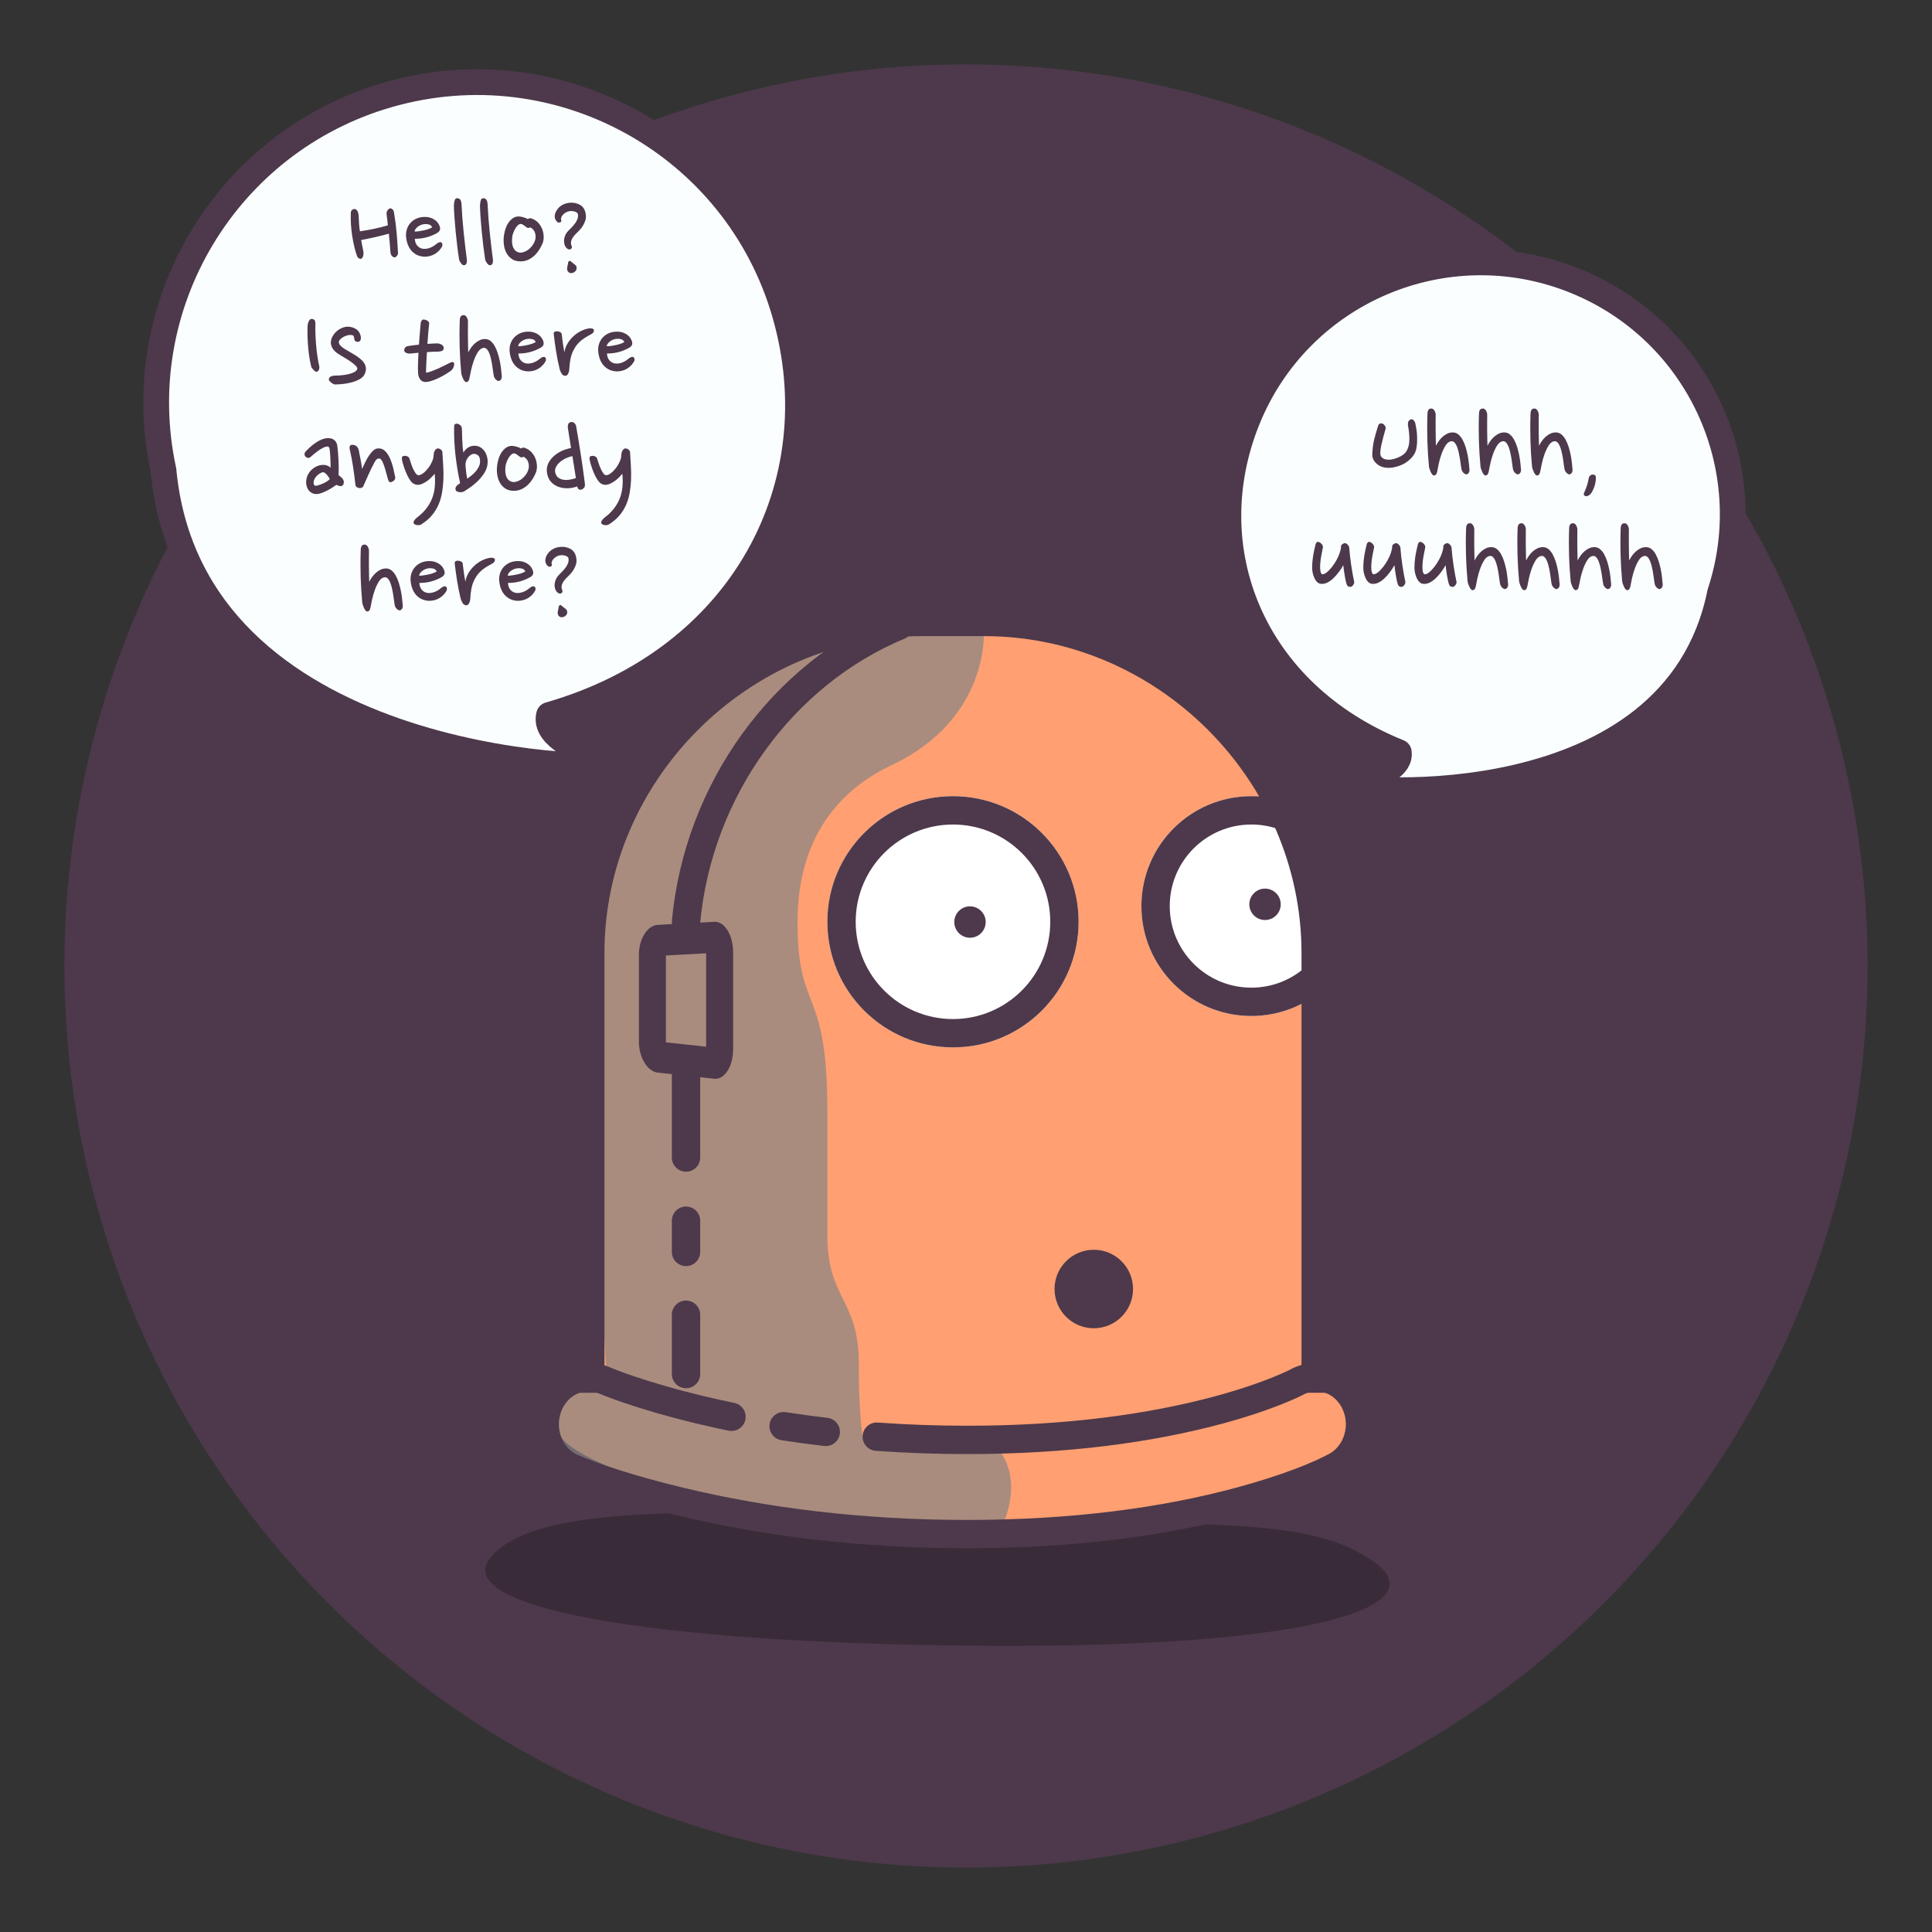 <?xml version="1.0" encoding="UTF-8"?>
<svg width="960px" height="960px" viewBox="0 0 960 960" version="1.1" xmlns="http://www.w3.org/2000/svg" xmlns:xlink="http://www.w3.org/1999/xlink">
    <rect x="0" y="0" width="960" height="960" fill="#333333" stroke="none"/>
    <!-- Generator: Sketch 44.1 (41455) - http://www.bohemiancoding.com/sketch -->
    <title>no-team-bots</title>
    <desc>Created with Sketch.</desc>
    <defs></defs>
    <g id="Illustrations-app" stroke="none" stroke-width="1" fill="none" fill-rule="evenodd">
        <g id="no-team-bots">
            <circle id="Oval-3" fill="#4D394B" cx="480" cy="480" r="448"></circle>
            <g id="Bot:-Color" transform="translate(240, 302)">
                <path d="M250.872,514.92 C418.91,510.104 474.68,486.425 441.057,465.747 C407.434,445.07 365.93,451.889 232.391,451.889 C98.852,451.889 24.911,453.348 3.873,479.153 C-17.164,504.958 82.835,519.736 250.872,514.92 Z" id="Shadow" fill-opacity="0.25" fill="#000000" transform="translate(225.745, 483.318) rotate(2) translate(-225.745, -483.318) "></path>
                <g id="Fill" transform="translate(33.31, 4)">
                    <path d="M393.527,410.853 C381.459,432.438 295.493,452.804 199.646,452.804 C103.799,452.804 25.088,426.102 7.99,410.853 C-9.108,395.605 16.597,382.964 16.597,382.964 L16.597,168.784 C16.597,76.497 93.327,0.5 184.905,0.5 L215.507,0.5 C307.093,0.5 383.815,76.493 383.815,168.784 L383.815,382.964 C383.815,382.964 405.595,389.268 393.527,410.853 Z" id="Rectangle" fill="#FF9F72"></path>
                    <path d="M200.217,214.442 C234.691,214.442 262.638,186.499 262.638,152.03 C262.638,117.561 234.691,89.618 200.217,89.618 C165.743,89.618 137.797,117.561 137.797,152.03 C137.797,186.499 165.743,214.442 200.217,214.442 Z" id="Oval" fill="#FFFFFF"></path>
                    <path d="M370.211,96.457 C361.494,92.306 354.194,89.618 348.467,89.618 C318.302,89.618 293.849,114.068 293.849,144.228 C293.849,174.389 318.302,198.839 348.467,198.839 C362.267,198.839 374.872,193.721 384.487,185.281 C389.893,148.733 380.275,120.253 370.211,96.457 Z" id="Oval" fill="#FFFFFF"></path>
                    <path d="M155.417,408.32 C154.698,403.931 153.402,392.955 153.402,370.814 C153.402,340.162 137.797,339.065 137.797,308.06 C137.797,277.055 137.797,261.844 137.797,246.262 C137.797,182.619 122.969,198.594 122.969,152.07 C122.969,105.545 148.63,84.135 169.639,74.235 C219.123,50.916 215.555,6.831 215.555,6.831 C215.555,6.831 137.852,4.345 95.298,31.909 C52.744,59.473 28.56,66.979 23.654,152.07 C19.257,228.332 26.683,355.865 28.271,381.504 C23.275,380.392 20.411,379.748 20.411,379.748 L0.097,392.321 L6.437,420.34 L103.715,450.449 L223.017,455.656 C223.017,455.656 237.605,430.935 221.643,412.648 C200.619,408.567 186.014,413.608 179.862,412.648 C173.236,411.614 164.855,410.116 155.417,408.32 Z" id="Combined-Shape" fill-opacity="0.696" fill="#858585"></path>
                </g>
                <g id="Stroke" transform="translate(30.66, 0)">
                    <path d="M390.13,390.074 L376.056,390.074 L376.056,171.633 C376.056,85.552 304.374,14.091 218.473,14.091 L187.262,14.091 C101.367,14.091 29.679,85.558 29.679,171.633 L29.679,390.074 L15.605,390.074 L15.605,171.633 C15.605,77.51 93.861,0 187.262,0 L218.473,0 C311.882,0 390.13,77.506 390.13,171.633 L390.13,390.074 Z" id="Rectangle" fill="#4D394B" fill-rule="nonzero"></path>
                    <path d="M85.084,171.424 L56.954,172.945 C59.767,172.713 60.226,171.974 60.226,172.332 L60.226,215.639 C60.226,216.251 60.087,216.018 57.251,215.619 L85.303,218.658 C81.184,218.357 80.221,219.914 80.221,219.208 L80.221,171.283 C80.221,170.159 80.015,169.343 79.909,169.167 C80.595,170.308 82.325,171.501 84.756,171.437 L85.084,171.424 Z M93.631,171.283 L93.631,219.208 C93.631,227.746 89.518,234.406 84.452,234.036 L55.995,230.961 C50.925,230.236 46.816,223.348 46.816,215.639 L46.816,172.332 C46.816,164.617 50.929,157.992 55.995,157.575 L84.452,156.032 C89.521,155.899 93.631,162.752 93.631,171.283 Z" id="Rectangle-2" fill="#4D394B" fill-rule="nonzero"></path>
                    <path d="M70.223,380.761 L70.223,351.275 M70.223,320.079 L70.223,304.552 M70.223,273.171 L70.223,224.729 M70.223,156.03 C76.371,90.394 118.266,32.881 176.144,8.819" id="Rectangle" stroke="#4D394B" stroke-width="14.08" stroke-linecap="round" stroke-linejoin="round"></path>
                    <path d="M92.809,402.004 C87.378,400.885 82.043,399.694 76.808,398.436 C63.24,395.176 51.367,391.7 41.296,388.248 C35.429,386.237 31.573,384.733 29.836,383.976 C18.722,379.135 6.074,384.927 1.585,396.913 C-2.904,408.898 2.467,422.538 13.581,427.379 C23.604,431.744 41.808,437.983 67.368,444.125 C109.453,454.237 157.211,460.288 209.799,460.288 C262.532,460.288 307.775,454.198 345.555,443.982 C368.788,437.699 384.66,431.232 393.221,426.56 C403.916,420.723 408.198,406.642 402.786,395.109 C397.373,383.576 384.316,378.958 373.621,384.795 C372.52,385.396 369.648,386.764 364.997,388.66 C356.798,392 346.802,395.387 334.998,398.579 C300.652,407.866 258.954,413.479 209.799,413.479 C194.398,413.479 179.454,412.927 164.994,411.882 M139.657,409.501 C132.543,408.674 125.561,407.727 118.712,406.667" id="Line" stroke="#4D394B" stroke-width="14.08" stroke-linecap="round" fill-rule="nonzero"></path>
                    <path d="M202.868,204.362 C229.566,204.362 251.208,182.722 251.208,156.03 C251.208,129.337 229.566,107.698 202.868,107.698 C176.169,107.698 154.527,129.337 154.527,156.03 C154.527,182.722 176.169,204.362 202.868,204.362 Z M202.868,218.442 C168.394,218.442 140.447,190.499 140.447,156.03 C140.447,121.561 168.394,93.618 202.868,93.618 C237.342,93.618 265.288,121.561 265.288,156.03 C265.288,190.499 237.342,218.442 202.868,218.442 Z" id="Oval" fill="#4D394B" fill-rule="nonzero"></path>
                    <path d="M351.117,202.839 C320.952,202.839 296.499,178.389 296.499,148.228 C296.499,118.068 320.952,93.618 351.117,93.618 C356.844,93.618 362.366,94.499 367.553,96.134 L363.322,109.563 C359.415,108.332 355.317,107.698 351.117,107.698 C328.728,107.698 310.579,125.844 310.579,148.228 C310.579,170.612 328.728,188.759 351.117,188.759 C361.106,188.759 370.498,185.151 377.848,178.699 L387.137,189.281 C377.522,197.721 364.917,202.839 351.117,202.839 Z" id="Oval" fill="#4D394B" fill-rule="nonzero"></path>
                    <ellipse id="Oval-2" fill="#4D394B" cx="357.926" cy="147.348" rx="7.803" ry="7.801"></ellipse>
                    <ellipse id="Oval-2" fill="#4D394B" cx="211.325" cy="156.154" rx="7.803" ry="7.801"></ellipse>
                </g>
            </g>
            <g id="Bot:-Speechbubbel" transform="translate(37, 3)">
                <path d="M185.167,388.583 C192.411,390.545 388.376,330.715 361.218,186.09 C355.729,102.73 286.293,37.537 202.266,37.537 C114.289,37.537 42.969,108.773 42.969,196.648 C42.969,284.523 110.042,355.827 210.556,355.827 C214.942,363.372 206.899,374.122 185.167,388.583 Z" id="Bubble" stroke="#4D394B" stroke-width="12.8" fill="#FAFEFF" stroke-linecap="round" stroke-linejoin="round" transform="translate(203.384, 213.083) scale(-1, 1) rotate(16) translate(-203.384, -213.083) "></path>
                <path d="M158.769,102.574 C159.348,105.922 159.782,109.26 160.071,112.587 C160.36,115.914 160.588,119.231 160.753,122.538 C160.794,122.91 160.753,123.23 160.629,123.499 C160.505,123.768 160.35,124.005 160.164,124.212 C159.978,124.419 159.792,124.584 159.606,124.708 C159.42,124.832 159.265,124.894 159.141,124.894 C158.686,124.894 158.242,124.677 157.808,124.243 C157.374,123.809 157.116,123.241 157.033,122.538 L156.661,117.826 C156.537,116.255 156.392,114.685 156.227,113.114 C151.887,114.313 147.299,115.367 142.463,116.276 L142.959,119.004 C143.124,119.913 143.31,120.823 143.517,121.732 C143.558,121.897 143.589,122.166 143.61,122.538 C143.631,122.91 143.61,123.303 143.548,123.716 C143.486,124.129 143.362,124.512 143.176,124.863 C142.99,125.214 142.711,125.473 142.339,125.638 C142.008,125.679 141.657,125.576 141.285,125.328 C140.913,125.08 140.665,124.832 140.541,124.584 C140.045,123.303 139.58,121.773 139.146,119.996 C138.712,118.219 138.34,116.348 138.03,114.385 C137.72,112.422 137.503,110.427 137.379,108.402 C137.255,106.377 137.234,104.434 137.317,102.574 C137.4,101.954 137.637,101.51 138.03,101.241 C138.423,100.972 138.784,100.838 139.115,100.838 C139.487,100.838 139.807,100.962 140.076,101.21 C140.345,101.458 140.562,101.768 140.727,102.14 C140.892,102.512 141.016,102.884 141.099,103.256 C141.182,103.628 141.223,103.938 141.223,104.186 C141.264,105.509 141.326,106.811 141.409,108.092 C141.492,109.373 141.636,110.655 141.843,111.936 C143.951,111.647 146.245,111.244 148.725,110.727 C151.205,110.21 153.54,109.621 155.731,108.96 C155.648,108.009 155.545,107.048 155.421,106.077 C155.297,105.106 155.173,104.145 155.049,103.194 C155.049,102.491 155.266,101.871 155.7,101.334 C156.134,100.797 156.578,100.528 157.033,100.528 C157.364,100.528 157.705,100.693 158.056,101.024 C158.407,101.355 158.645,101.871 158.769,102.574 Z M180.345,112.68 C178.733,113.631 176.997,114.364 175.137,114.881 C173.277,115.398 171.272,115.656 169.123,115.656 C169.206,117.103 169.619,118.25 170.363,119.097 C171.107,119.944 172.037,120.451 173.153,120.616 C173.814,120.699 174.486,120.678 175.168,120.554 C175.85,120.43 176.491,120.234 177.09,119.965 C177.689,119.696 178.237,119.397 178.733,119.066 C179.229,118.735 179.663,118.405 180.035,118.074 C180.407,117.743 180.8,117.526 181.213,117.423 C181.626,117.32 181.936,117.309 182.143,117.392 C182.722,117.599 182.928,118.219 182.763,119.252 C182.102,120.575 181.151,121.701 179.911,122.631 C178.671,123.561 177.286,124.15 175.757,124.398 C174.434,124.646 173.07,124.584 171.665,124.212 C170.26,123.84 168.999,123.117 167.883,122.042 C166.932,121.091 166.209,119.975 165.713,118.694 C165.217,117.413 164.907,116.09 164.783,114.726 C164.659,113.445 164.773,112.225 165.124,111.068 C165.475,109.911 166.023,108.888 166.767,107.999 C167.511,107.11 168.441,106.377 169.557,105.798 C170.673,105.219 171.975,104.889 173.463,104.806 C175.24,104.682 176.852,105.013 178.299,105.798 C179.746,106.583 180.758,107.679 181.337,109.084 C181.668,109.869 181.761,110.551 181.616,111.13 C181.471,111.709 181.048,112.225 180.345,112.68 Z M173.215,108.464 C172.802,108.547 172.357,108.691 171.882,108.898 C171.407,109.105 170.973,109.363 170.58,109.673 C170.187,109.983 169.836,110.334 169.526,110.727 C169.216,111.12 169.04,111.564 168.999,112.06 C169.702,112.06 170.477,111.998 171.324,111.874 C172.171,111.75 172.998,111.595 173.804,111.409 C174.61,111.223 175.354,111.006 176.036,110.758 C176.718,110.51 177.286,110.241 177.741,109.952 C177.41,109.167 176.801,108.681 175.912,108.495 C175.023,108.309 174.124,108.299 173.215,108.464 Z M192.311,98.234 C192.518,102.739 192.869,107.4 193.365,112.215 C193.861,117.03 194.398,121.629 194.977,126.01 C195.101,127.829 194.605,128.759 193.489,128.8 C193.241,128.8 192.993,128.707 192.745,128.521 C192.497,128.335 192.27,128.097 192.063,127.808 C191.856,127.519 191.66,127.209 191.474,126.878 C191.288,126.547 191.174,126.258 191.133,126.01 C190.802,123.902 190.492,121.67 190.203,119.314 C189.914,116.958 189.655,114.592 189.428,112.215 C189.201,109.838 189.004,107.513 188.839,105.24 C188.674,102.967 188.57,100.879 188.529,98.978 C188.612,97.986 188.756,97.149 188.963,96.467 C189.17,95.785 189.604,95.465 190.265,95.506 C190.968,95.547 191.474,95.826 191.784,96.343 C192.094,96.86 192.27,97.49 192.311,98.234 Z M205.269,98.234 C205.476,102.739 205.827,107.4 206.323,112.215 C206.819,117.03 207.356,121.629 207.935,126.01 C208.059,127.829 207.563,128.759 206.447,128.8 C206.199,128.8 205.951,128.707 205.703,128.521 C205.455,128.335 205.228,128.097 205.021,127.808 C204.814,127.519 204.618,127.209 204.432,126.878 C204.246,126.547 204.132,126.258 204.091,126.01 C203.76,123.902 203.45,121.67 203.161,119.314 C202.872,116.958 202.613,114.592 202.386,112.215 C202.159,109.838 201.962,107.513 201.797,105.24 C201.632,102.967 201.528,100.879 201.487,98.978 C201.57,97.986 201.714,97.149 201.921,96.467 C202.128,95.785 202.562,95.465 203.223,95.506 C203.926,95.547 204.432,95.826 204.742,96.343 C205.052,96.86 205.228,97.49 205.269,98.234 Z M227.279,105.612 C228.519,106.067 229.563,106.749 230.41,107.658 C231.257,108.567 231.908,109.59 232.363,110.727 C232.818,111.864 233.076,113.031 233.138,114.23 C233.2,115.429 233.066,116.545 232.735,117.578 C232.28,118.735 231.702,119.872 230.999,120.988 C230.296,122.104 229.49,123.096 228.581,123.964 C227.672,124.832 226.638,125.535 225.481,126.072 C224.324,126.609 223.042,126.878 221.637,126.878 C219.942,126.878 218.516,126.485 217.359,125.7 C216.202,124.915 215.292,123.902 214.631,122.662 C213.97,121.422 213.546,120.017 213.36,118.446 C213.174,116.875 213.205,115.305 213.453,113.734 C213.618,112.577 213.897,111.45 214.29,110.355 C214.683,109.26 215.189,108.288 215.809,107.441 C216.429,106.594 217.142,105.901 217.948,105.364 C218.754,104.827 219.674,104.558 220.707,104.558 C221.286,104.558 222.009,104.672 222.877,104.899 C223.745,105.126 224.551,105.447 225.295,105.86 C225.832,105.364 226.494,105.281 227.279,105.612 Z M224.923,110.138 C224.468,109.849 223.941,109.466 223.342,108.991 C222.743,108.516 222.216,108.278 221.761,108.278 C221.265,108.278 220.779,108.505 220.304,108.96 C219.829,109.415 219.415,109.942 219.064,110.541 C218.713,111.14 218.413,111.75 218.165,112.37 C217.917,112.99 217.752,113.486 217.669,113.858 C217.545,114.478 217.462,115.222 217.421,116.09 C217.38,116.958 217.442,117.816 217.607,118.663 C217.772,119.51 218.093,120.275 218.568,120.957 C219.043,121.639 219.756,122.125 220.707,122.414 C221.286,122.579 221.968,122.569 222.753,122.383 C223.538,122.197 224.313,121.856 225.078,121.36 C225.843,120.864 226.566,120.203 227.248,119.376 C227.93,118.549 228.457,117.599 228.829,116.524 C229.242,115.325 229.253,114.075 228.86,112.773 C228.467,111.471 227.672,110.531 226.473,109.952 C226.184,110.159 225.894,110.262 225.605,110.262 C225.316,110.262 225.088,110.221 224.923,110.138 Z M251.645,110.572 C251.108,111.233 250.529,111.853 249.909,112.432 C249.289,113.011 248.721,113.61 248.204,114.23 C247.687,114.85 247.284,115.511 246.995,116.214 C246.706,116.917 246.644,117.723 246.809,118.632 C247.098,119.211 247.222,119.655 247.181,119.965 C247.14,120.275 246.974,120.533 246.685,120.74 C245.941,121.153 245.197,120.967 244.453,120.182 C243.957,119.645 243.616,118.994 243.43,118.229 C243.244,117.464 243.203,116.7 243.306,115.935 C243.409,115.17 243.637,114.416 243.988,113.672 C244.339,112.928 244.804,112.267 245.383,111.688 C245.962,111.109 246.561,110.5 247.181,109.859 C247.801,109.218 248.359,108.547 248.855,107.844 C249.351,107.141 249.723,106.428 249.971,105.705 C250.219,104.982 250.281,104.227 250.157,103.442 C250.116,103.153 249.95,102.894 249.661,102.667 C249.372,102.44 249,102.254 248.545,102.109 C248.09,101.964 247.584,101.882 247.026,101.861 C246.468,101.84 245.9,101.913 245.321,102.078 C244.37,102.367 243.544,102.874 242.841,103.597 C242.138,104.32 241.766,105.095 241.725,105.922 C242.014,106.583 241.994,107.038 241.663,107.286 C241.374,107.493 241.074,107.596 240.764,107.596 C240.454,107.596 240.175,107.513 239.927,107.348 C238.935,106.356 238.511,105.281 238.656,104.124 C238.801,102.967 239.245,101.913 239.989,100.962 C240.692,100.011 241.591,99.257 242.686,98.699 C243.781,98.141 244.97,97.821 246.251,97.738 C247.863,97.614 249.382,97.893 250.808,98.575 C252.234,99.257 253.216,100.404 253.753,102.016 C254.29,103.835 254.29,105.447 253.753,106.852 C253.216,108.257 252.513,109.497 251.645,110.572 Z M249.475,129.792 C249.599,130.371 249.516,130.887 249.227,131.342 C248.938,131.797 248.555,132.148 248.08,132.396 C247.605,132.644 247.109,132.747 246.592,132.706 C246.075,132.665 245.631,132.417 245.259,131.962 C245.011,131.673 244.866,131.342 244.825,130.97 C244.784,130.598 244.794,130.205 244.856,129.792 C244.918,129.379 245.001,128.986 245.104,128.614 C245.207,128.242 245.259,127.911 245.259,127.622 C245.259,127.498 245.3,127.353 245.383,127.188 C245.466,127.023 245.579,126.888 245.724,126.785 C245.869,126.682 246.024,126.63 246.189,126.63 C246.354,126.63 246.54,126.754 246.747,127.002 C247.326,127.457 247.925,127.922 248.545,128.397 C249.165,128.872 249.475,129.337 249.475,129.792 Z M121.631,178.98 C121.672,179.145 121.693,179.383 121.693,179.693 C121.693,180.003 121.631,180.313 121.507,180.623 C121.383,180.933 121.207,181.202 120.98,181.429 C120.753,181.656 120.432,181.77 120.019,181.77 C119.11,181.191 118.345,180.427 117.725,179.476 C117.394,178.236 117.095,176.81 116.826,175.198 C116.557,173.586 116.34,171.902 116.175,170.145 C116.01,168.388 115.896,166.601 115.834,164.782 C115.772,162.963 115.762,161.207 115.803,159.512 C115.803,159.223 115.834,158.851 115.896,158.396 C115.958,157.941 116.072,157.497 116.237,157.063 C116.402,156.629 116.609,156.257 116.857,155.947 C117.105,155.637 117.456,155.482 117.911,155.482 C118.448,155.482 118.882,155.647 119.213,155.978 C119.544,156.309 119.709,156.846 119.709,157.59 C119.668,159.243 119.678,161.01 119.74,162.891 C119.802,164.772 119.916,166.663 120.081,168.564 C120.246,170.465 120.463,172.315 120.732,174.113 C121.001,175.911 121.3,177.533 121.631,178.98 Z M139.115,165.712 C139.032,165.257 138.95,164.823 138.867,164.41 C138.784,163.997 138.578,163.728 138.247,163.604 C137.544,163.397 136.8,163.377 136.015,163.542 C135.23,163.707 134.506,163.966 133.845,164.317 C133.184,164.668 132.626,165.061 132.171,165.495 C131.716,165.929 131.468,166.311 131.427,166.642 C131.303,167.262 131.468,167.861 131.923,168.44 C132.378,169.019 133.039,169.597 133.907,170.176 C135.354,171.044 136.862,171.933 138.433,172.842 C140.004,173.751 141.326,174.681 142.401,175.632 C143.476,176.583 144.209,177.626 144.602,178.763 C144.995,179.9 144.902,181.191 144.323,182.638 C143.868,183.754 143.021,184.663 141.781,185.366 C140.541,186.069 139.177,186.616 137.689,187.009 C136.201,187.402 134.713,187.67 133.225,187.815 C131.737,187.96 130.476,188.032 129.443,188.032 C129.195,188.032 128.895,187.939 128.544,187.753 C128.193,187.567 127.862,187.35 127.552,187.102 C127.242,186.854 126.973,186.596 126.746,186.327 C126.519,186.058 126.405,185.821 126.405,185.614 C126.405,184.87 126.736,184.353 127.397,184.064 C128.058,183.775 128.74,183.63 129.443,183.63 C130.435,183.63 131.499,183.578 132.636,183.475 C133.773,183.372 134.858,183.206 135.891,182.979 C136.924,182.752 137.854,182.452 138.681,182.08 C139.508,181.708 140.086,181.233 140.417,180.654 C140.706,180.158 140.531,179.569 139.89,178.887 C139.249,178.205 138.402,177.492 137.348,176.748 C136.294,176.004 135.157,175.281 133.938,174.578 C132.719,173.875 131.675,173.235 130.807,172.656 C129.939,172.077 129.195,171.385 128.575,170.579 C127.955,169.773 127.562,168.771 127.397,167.572 C127.356,166.497 127.583,165.464 128.079,164.472 C128.575,163.48 129.226,162.602 130.032,161.837 C130.838,161.072 131.758,160.463 132.791,160.008 C133.824,159.553 134.858,159.326 135.891,159.326 C137.668,159.409 139.136,159.894 140.293,160.783 C141.45,161.672 142.132,162.984 142.339,164.72 C142.339,165.299 142.246,165.774 142.06,166.146 C141.874,166.518 141.554,166.745 141.099,166.828 C140.52,166.911 140.055,166.838 139.704,166.611 C139.353,166.384 139.156,166.084 139.115,165.712 Z M179.973,167.634 C180.758,167.593 181.544,167.779 182.329,168.192 C183.114,168.605 183.507,169.246 183.507,170.114 C183.424,170.817 183.042,171.261 182.36,171.447 C181.678,171.633 181.13,171.726 180.717,171.726 C179.89,171.726 179.002,171.747 178.051,171.788 C177.1,171.829 176.129,171.891 175.137,171.974 C175.054,173.338 174.982,174.619 174.92,175.818 C174.858,177.017 174.806,178.081 174.765,179.011 C174.724,179.941 174.703,180.695 174.703,181.274 C174.703,181.853 174.724,182.163 174.765,182.204 C175.674,182.039 176.656,181.76 177.71,181.367 C178.764,180.974 179.818,180.54 180.872,180.065 C181.926,179.59 182.959,179.094 183.972,178.577 C184.985,178.06 185.946,177.575 186.855,177.12 C187.268,176.913 187.651,176.851 188.002,176.934 C188.353,177.017 188.57,177.203 188.653,177.492 C188.736,177.947 188.674,178.505 188.467,179.166 C188.26,179.827 187.888,180.427 187.351,180.964 C186.731,181.46 185.915,182.028 184.902,182.669 C183.889,183.31 182.804,183.919 181.647,184.498 C180.49,185.077 179.322,185.583 178.144,186.017 C176.966,186.451 175.922,186.709 175.013,186.792 C173.649,186.916 172.616,186.544 171.913,185.676 C171.21,184.808 170.818,183.713 170.735,182.39 C170.652,181.067 170.642,179.538 170.704,177.802 C170.766,176.066 170.838,174.227 170.921,172.284 C170.136,172.367 169.381,172.439 168.658,172.501 C167.935,172.563 167.242,172.635 166.581,172.718 C166.044,172.718 165.455,172.594 164.814,172.346 C164.173,172.098 163.853,171.623 163.853,170.92 C163.853,170.672 163.956,170.341 164.163,169.928 C164.37,169.515 164.824,169.205 165.527,168.998 C167.222,168.709 169.102,168.461 171.169,168.254 C171.293,166.311 171.438,164.431 171.603,162.612 C171.768,160.793 171.913,159.14 172.037,157.652 C172.078,157.156 172.223,156.722 172.471,156.35 C172.719,155.978 172.988,155.792 173.277,155.792 C173.98,155.751 174.651,155.926 175.292,156.319 C175.933,156.712 176.253,157.156 176.253,157.652 C176.088,159.057 175.933,160.649 175.788,162.426 C175.643,164.203 175.509,166.022 175.385,167.882 C176.212,167.799 177.007,167.748 177.772,167.727 C178.537,167.706 179.27,167.675 179.973,167.634 Z M195.535,156.784 C195.535,157.776 195.525,158.892 195.504,160.132 C195.483,161.372 195.483,162.653 195.504,163.976 C195.525,165.299 195.545,166.663 195.566,168.068 C195.587,169.473 195.618,170.817 195.659,172.098 C196.072,171.271 196.568,170.455 197.147,169.649 C197.726,168.843 198.377,168.13 199.1,167.51 C199.823,166.89 200.588,166.394 201.394,166.022 C202.2,165.65 203.078,165.464 204.029,165.464 C205.062,165.464 205.982,165.795 206.788,166.456 C207.594,167.117 208.297,167.996 208.896,169.091 C209.495,170.186 210.002,171.406 210.415,172.749 C210.828,174.092 211.169,175.456 211.438,176.841 C211.707,178.226 211.903,179.548 212.027,180.809 C212.151,182.07 212.254,183.155 212.337,184.064 C212.337,184.725 212.172,185.263 211.841,185.676 C211.51,186.089 211.118,186.296 210.663,186.296 C210.332,186.296 209.929,186.079 209.454,185.645 C208.979,185.211 208.638,184.684 208.431,184.064 C208.307,183.568 208.183,182.845 208.059,181.894 C207.935,180.943 207.79,179.92 207.625,178.825 C207.46,177.73 207.253,176.624 207.005,175.508 C206.757,174.392 206.457,173.39 206.106,172.501 C205.755,171.612 205.331,170.92 204.835,170.424 C204.339,169.928 203.76,169.742 203.099,169.866 C202.066,170.073 201.167,170.796 200.402,172.036 C199.637,173.276 198.976,174.681 198.418,176.252 C197.86,177.823 197.405,179.414 197.054,181.026 C196.703,182.638 196.444,183.94 196.279,184.932 C196.114,185.676 195.897,186.182 195.628,186.451 C195.359,186.72 195.06,186.854 194.729,186.854 C194.398,186.854 194.099,186.689 193.83,186.358 C193.561,186.027 193.313,185.624 193.086,185.149 C192.859,184.674 192.662,184.178 192.497,183.661 C192.332,183.144 192.228,182.7 192.187,182.328 C191.98,180.096 191.815,177.957 191.691,175.911 C191.567,173.865 191.474,171.809 191.412,169.742 C191.35,167.675 191.319,165.557 191.319,163.387 C191.319,161.217 191.36,158.892 191.443,156.412 C191.443,154.345 192.187,153.415 193.675,153.622 C194.171,153.705 194.605,154.066 194.977,154.707 C195.349,155.348 195.535,156.04 195.535,156.784 Z M231.805,169.68 C230.193,170.631 228.457,171.364 226.597,171.881 C224.737,172.398 222.732,172.656 220.583,172.656 C220.666,174.103 221.079,175.25 221.823,176.097 C222.567,176.944 223.497,177.451 224.613,177.616 C225.274,177.699 225.946,177.678 226.628,177.554 C227.31,177.43 227.951,177.234 228.55,176.965 C229.149,176.696 229.697,176.397 230.193,176.066 C230.689,175.735 231.123,175.405 231.495,175.074 C231.867,174.743 232.26,174.526 232.673,174.423 C233.086,174.32 233.396,174.309 233.603,174.392 C234.182,174.599 234.388,175.219 234.223,176.252 C233.562,177.575 232.611,178.701 231.371,179.631 C230.131,180.561 228.746,181.15 227.217,181.398 C225.894,181.646 224.53,181.584 223.125,181.212 C221.72,180.84 220.459,180.117 219.343,179.042 C218.392,178.091 217.669,176.975 217.173,175.694 C216.677,174.413 216.367,173.09 216.243,171.726 C216.119,170.445 216.233,169.225 216.584,168.068 C216.935,166.911 217.483,165.888 218.227,164.999 C218.971,164.11 219.901,163.377 221.017,162.798 C222.133,162.219 223.435,161.889 224.923,161.806 C226.7,161.682 228.312,162.013 229.759,162.798 C231.206,163.583 232.218,164.679 232.797,166.084 C233.128,166.869 233.221,167.551 233.076,168.13 C232.931,168.709 232.508,169.225 231.805,169.68 Z M224.675,165.464 C224.262,165.547 223.817,165.691 223.342,165.898 C222.867,166.105 222.433,166.363 222.04,166.673 C221.647,166.983 221.296,167.334 220.986,167.727 C220.676,168.12 220.5,168.564 220.459,169.06 C221.162,169.06 221.937,168.998 222.784,168.874 C223.631,168.75 224.458,168.595 225.264,168.409 C226.07,168.223 226.814,168.006 227.496,167.758 C228.178,167.51 228.746,167.241 229.201,166.952 C228.87,166.167 228.261,165.681 227.372,165.495 C226.483,165.309 225.584,165.299 224.675,165.464 Z M257.101,162.86 C256.357,163.273 255.582,163.707 254.776,164.162 C253.97,164.617 253.164,165.144 252.358,165.743 C251.552,166.342 250.787,167.045 250.064,167.851 C249.341,168.657 248.69,169.618 248.111,170.734 C247.284,172.305 246.726,173.906 246.437,175.539 C246.148,177.172 245.962,178.773 245.879,180.344 C245.879,181.088 245.703,181.842 245.352,182.607 C245.001,183.372 244.515,183.754 243.895,183.754 C243.11,183.754 242.479,183.351 242.004,182.545 C241.529,181.739 241.208,180.964 241.043,180.22 C240.34,177.285 239.762,174.382 239.307,171.509 C238.852,168.636 238.46,165.774 238.129,162.922 C238.129,162.343 238.305,161.971 238.656,161.806 C239.007,161.641 239.41,161.579 239.865,161.62 C240.361,161.661 240.836,161.785 241.291,161.992 C241.746,162.199 242.014,162.529 242.097,162.984 C242.262,164.513 242.469,166.115 242.717,167.789 C242.965,169.463 243.213,170.899 243.461,172.098 C243.626,170.693 244.081,169.329 244.825,168.006 C245.569,166.683 246.489,165.485 247.584,164.41 C248.679,163.335 249.919,162.426 251.304,161.682 C252.689,160.938 254.104,160.442 255.551,160.194 C256.171,160.111 256.688,160.111 257.101,160.194 C257.514,160.277 257.804,160.421 257.969,160.628 C258.134,160.835 258.165,161.165 258.062,161.62 C257.959,162.075 257.638,162.488 257.101,162.86 Z M275.825,169.68 C274.213,170.631 272.477,171.364 270.617,171.881 C268.757,172.398 266.752,172.656 264.603,172.656 C264.686,174.103 265.099,175.25 265.843,176.097 C266.587,176.944 267.517,177.451 268.633,177.616 C269.294,177.699 269.966,177.678 270.648,177.554 C271.33,177.43 271.971,177.234 272.57,176.965 C273.169,176.696 273.717,176.397 274.213,176.066 C274.709,175.735 275.143,175.405 275.515,175.074 C275.887,174.743 276.28,174.526 276.693,174.423 C277.106,174.32 277.416,174.309 277.623,174.392 C278.202,174.599 278.408,175.219 278.243,176.252 C277.582,177.575 276.631,178.701 275.391,179.631 C274.151,180.561 272.766,181.15 271.237,181.398 C269.914,181.646 268.55,181.584 267.145,181.212 C265.74,180.84 264.479,180.117 263.363,179.042 C262.412,178.091 261.689,176.975 261.193,175.694 C260.697,174.413 260.387,173.09 260.263,171.726 C260.139,170.445 260.253,169.225 260.604,168.068 C260.955,166.911 261.503,165.888 262.247,164.999 C262.991,164.11 263.921,163.377 265.037,162.798 C266.153,162.219 267.455,161.889 268.943,161.806 C270.72,161.682 272.332,162.013 273.779,162.798 C275.226,163.583 276.238,164.679 276.817,166.084 C277.148,166.869 277.241,167.551 277.096,168.13 C276.951,168.709 276.528,169.225 275.825,169.68 Z M268.695,165.464 C268.282,165.547 267.837,165.691 267.362,165.898 C266.887,166.105 266.453,166.363 266.06,166.673 C265.667,166.983 265.316,167.334 265.006,167.727 C264.696,168.12 264.52,168.564 264.479,169.06 C265.182,169.06 265.957,168.998 266.804,168.874 C267.651,168.75 268.478,168.595 269.284,168.409 C270.09,168.223 270.834,168.006 271.516,167.758 C272.198,167.51 272.766,167.241 273.221,166.952 C272.89,166.167 272.281,165.681 271.392,165.495 C270.503,165.309 269.604,165.299 268.695,165.464 Z M130.559,218.31 C130.724,219.467 130.859,220.697 130.962,221.999 C131.065,223.301 131.148,224.613 131.21,225.936 C131.272,227.259 131.303,228.54 131.303,229.78 C131.303,231.02 131.282,232.136 131.241,233.128 C132.564,234.037 133.359,234.843 133.628,235.546 C133.897,236.249 133.928,236.869 133.721,237.406 C133.473,238.15 133.029,238.532 132.388,238.553 C131.747,238.574 131.014,238.357 130.187,237.902 C129.608,238.315 128.947,238.76 128.203,239.235 C127.459,239.71 126.674,240.165 125.847,240.599 C125.02,241.033 124.194,241.415 123.367,241.746 C122.54,242.077 121.776,242.304 121.073,242.428 C119.75,242.635 118.562,242.387 117.508,241.684 C116.454,240.981 115.741,239.927 115.369,238.522 C115.121,237.571 115.059,236.59 115.183,235.577 C115.307,234.564 115.617,233.593 116.113,232.663 C116.609,231.733 117.281,230.896 118.128,230.152 C118.975,229.408 119.978,228.829 121.135,228.416 C121.424,228.292 121.827,228.189 122.344,228.106 C122.861,228.023 123.398,227.992 123.956,228.013 C124.514,228.034 125.082,228.147 125.661,228.354 C126.24,228.561 126.777,228.912 127.273,229.408 C127.273,228.705 127.263,227.93 127.242,227.083 C127.221,226.236 127.19,225.378 127.149,224.51 C127.108,223.642 127.056,222.826 126.994,222.061 C126.932,221.296 126.86,220.645 126.777,220.108 C126.694,219.488 126.457,219.106 126.064,218.961 C125.671,218.816 125.186,218.847 124.607,219.054 C123.615,219.385 122.458,220.025 121.135,220.976 C119.812,221.927 118.552,222.939 117.353,224.014 C116.981,224.386 116.557,224.551 116.082,224.51 C115.607,224.469 115.204,224.283 114.873,223.952 C114.542,223.621 114.356,223.239 114.315,222.805 C114.274,222.371 114.439,221.906 114.811,221.41 C115.514,220.666 116.299,219.901 117.167,219.116 C118.035,218.331 118.944,217.618 119.895,216.977 C120.846,216.336 121.817,215.809 122.809,215.396 C123.801,214.983 124.793,214.755 125.785,214.714 C127.232,214.673 128.348,214.993 129.133,215.675 C129.918,216.357 130.394,217.235 130.559,218.31 Z M123.367,231.64 C122.83,231.764 122.261,232.022 121.662,232.415 C121.063,232.808 120.525,233.283 120.05,233.841 C119.575,234.399 119.223,235.019 118.996,235.701 C118.769,236.383 118.758,237.055 118.965,237.716 C119.048,237.964 119.223,238.15 119.492,238.274 C119.761,238.398 120.06,238.419 120.391,238.336 C121.383,238.129 122.509,237.726 123.77,237.127 C125.031,236.528 126.033,235.877 126.777,235.174 C126.777,234.926 126.653,234.606 126.405,234.213 C126.157,233.82 125.868,233.428 125.537,233.035 C125.206,232.642 124.845,232.301 124.452,232.012 C124.059,231.723 123.698,231.599 123.367,231.64 Z M141.285,220.79 C141.409,221.41 141.543,222.102 141.688,222.867 C141.833,223.632 141.988,224.417 142.153,225.223 C142.318,226.029 142.463,226.845 142.587,227.672 C142.711,228.499 142.814,229.284 142.897,230.028 C143.393,228.953 143.93,227.817 144.509,226.618 C145.088,225.419 145.718,224.314 146.4,223.301 C147.082,222.288 147.805,221.451 148.57,220.79 C149.335,220.129 150.172,219.798 151.081,219.798 C152.445,219.798 153.592,220.294 154.522,221.286 C155.452,222.278 156.237,223.508 156.878,224.975 C157.519,226.442 158.025,227.982 158.397,229.594 C158.769,231.206 159.079,232.632 159.327,233.872 C159.575,234.988 159.079,235.815 157.839,236.352 C157.26,236.641 156.826,236.683 156.537,236.476 C156.248,236.269 156.082,236.063 156.041,235.856 C155.834,235.36 155.576,234.492 155.266,233.252 C154.956,232.012 154.605,230.751 154.212,229.47 C153.819,228.189 153.375,227.073 152.879,226.122 C152.383,225.171 151.825,224.737 151.205,224.82 C150.461,224.861 149.8,225.419 149.221,226.494 C148.725,227.362 148.219,228.323 147.702,229.377 C147.185,230.431 146.679,231.506 146.183,232.601 C145.687,233.696 145.201,234.792 144.726,235.887 C144.251,236.982 143.806,237.985 143.393,238.894 C143.104,239.183 142.742,239.38 142.308,239.483 C141.874,239.586 141.43,239.555 140.975,239.39 C140.562,239.266 140.231,239.059 139.983,238.77 C139.735,238.481 139.611,238.191 139.611,237.902 C139.239,234.678 138.857,231.743 138.464,229.098 C138.071,226.453 137.565,223.745 136.945,220.976 C136.656,220.025 136.604,219.271 136.79,218.713 C136.976,218.155 137.586,217.938 138.619,218.062 C140.066,218.31 140.954,219.219 141.285,220.79 Z M182.825,221.72 C182.949,223.952 183.083,226.205 183.228,228.478 C183.373,230.751 183.404,232.994 183.321,235.205 C183.238,237.416 183.021,239.576 182.67,241.684 C182.319,243.792 181.73,245.807 180.903,247.729 C180.076,249.651 178.971,251.439 177.586,253.092 C176.201,254.745 174.455,256.233 172.347,257.556 C172.016,257.763 171.655,257.887 171.262,257.928 C170.869,257.969 170.487,257.959 170.115,257.897 C169.743,257.835 169.412,257.732 169.123,257.587 C168.834,257.442 168.648,257.246 168.565,256.998 C168.441,256.626 168.503,256.213 168.751,255.758 C168.999,255.303 169.412,254.828 169.991,254.332 C171.81,252.968 173.339,251.521 174.579,249.992 C175.819,248.463 176.811,246.809 177.555,245.032 C178.299,243.255 178.785,241.322 179.012,239.235 C179.239,237.148 179.229,234.864 178.981,232.384 C178.485,233.004 177.906,233.645 177.245,234.306 C176.584,234.967 175.881,235.556 175.137,236.073 C174.393,236.59 173.628,237.024 172.843,237.375 C172.058,237.726 171.314,237.902 170.611,237.902 C170.032,237.902 169.454,237.778 168.875,237.53 C168.296,237.282 167.718,236.807 167.139,236.104 C166.478,235.236 165.889,234.254 165.372,233.159 C164.855,232.064 164.411,230.999 164.039,229.966 C163.667,228.933 163.367,228.003 163.14,227.176 C162.913,226.349 162.778,225.771 162.737,225.44 C162.654,225.027 162.654,224.634 162.737,224.262 C162.82,223.89 163.088,223.663 163.543,223.58 C164.163,223.456 164.742,223.497 165.279,223.704 C165.816,223.911 166.188,224.241 166.395,224.696 C166.56,225.151 166.788,225.853 167.077,226.804 C167.366,227.755 167.718,228.695 168.131,229.625 C168.544,230.555 168.989,231.371 169.464,232.074 C169.939,232.777 170.446,233.128 170.983,233.128 C171.603,233.128 172.337,232.818 173.184,232.198 C174.031,231.578 174.848,230.772 175.633,229.78 C176.418,228.788 177.09,227.682 177.648,226.463 C178.206,225.244 178.485,224.055 178.485,222.898 C178.485,222.65 178.526,222.361 178.609,222.03 C178.692,221.699 178.816,221.379 178.981,221.069 C179.146,220.759 179.343,220.49 179.57,220.263 C179.797,220.036 180.035,219.901 180.283,219.86 C180.944,219.777 181.533,219.953 182.05,220.387 C182.567,220.821 182.825,221.265 182.825,221.72 Z M192.497,209.754 C192.538,210.415 192.569,211.221 192.59,212.172 C192.611,213.123 192.642,214.156 192.683,215.272 C192.724,216.388 192.786,217.514 192.869,218.651 C192.952,219.788 193.076,220.873 193.241,221.906 C193.861,220.873 194.574,220.087 195.38,219.55 C196.186,219.013 197.002,218.682 197.829,218.558 C199.11,218.393 200.226,218.537 201.177,218.992 C202.128,219.447 202.913,220.077 203.533,220.883 C204.153,221.689 204.608,222.578 204.897,223.549 C205.186,224.52 205.331,225.461 205.331,226.37 C205.331,228.313 204.825,230.111 203.812,231.764 C202.799,233.417 201.621,234.885 200.278,236.166 C198.935,237.447 197.612,238.522 196.31,239.39 C195.008,240.258 194.068,240.878 193.489,241.25 C192.662,241.581 191.856,241.663 191.071,241.498 C190.286,241.333 189.769,241.085 189.521,240.754 C189.314,240.258 189.252,239.834 189.335,239.483 C189.418,239.132 189.583,238.811 189.831,238.522 C190.079,238.233 190.379,237.974 190.73,237.747 C191.081,237.52 191.381,237.303 191.629,237.096 C190.637,232.549 189.872,227.951 189.335,223.301 C188.798,218.651 188.57,213.929 188.653,209.134 C188.653,208.307 188.829,207.832 189.18,207.708 C189.531,207.584 189.831,207.522 190.079,207.522 C190.658,207.605 191.174,207.832 191.629,208.204 C192.084,208.576 192.373,209.093 192.497,209.754 Z M201.549,226.184 C201.549,224.779 201.198,223.797 200.495,223.239 C199.792,222.681 199.069,222.443 198.325,222.526 C197.705,222.609 197.147,222.836 196.651,223.208 C196.155,223.58 195.721,224.035 195.349,224.572 C194.977,225.109 194.698,225.709 194.512,226.37 C194.326,227.031 194.254,227.672 194.295,228.292 C194.378,229.325 194.491,230.441 194.636,231.64 C194.781,232.839 194.956,233.913 195.163,234.864 C195.824,234.409 196.527,233.882 197.271,233.283 C198.015,232.684 198.707,232.012 199.348,231.268 C199.989,230.524 200.516,229.728 200.929,228.881 C201.342,228.034 201.549,227.135 201.549,226.184 Z M223.931,219.612 C225.171,220.067 226.215,220.749 227.062,221.658 C227.909,222.567 228.56,223.59 229.015,224.727 C229.47,225.864 229.728,227.031 229.79,228.23 C229.852,229.429 229.718,230.545 229.387,231.578 C228.932,232.735 228.354,233.872 227.651,234.988 C226.948,236.104 226.142,237.096 225.233,237.964 C224.324,238.832 223.29,239.535 222.133,240.072 C220.976,240.609 219.694,240.878 218.289,240.878 C216.594,240.878 215.168,240.485 214.011,239.7 C212.854,238.915 211.944,237.902 211.283,236.662 C210.622,235.422 210.198,234.017 210.012,232.446 C209.826,230.875 209.857,229.305 210.105,227.734 C210.27,226.577 210.549,225.45 210.942,224.355 C211.335,223.26 211.841,222.288 212.461,221.441 C213.081,220.594 213.794,219.901 214.6,219.364 C215.406,218.827 216.326,218.558 217.359,218.558 C217.938,218.558 218.661,218.672 219.529,218.899 C220.397,219.126 221.203,219.447 221.947,219.86 C222.484,219.364 223.146,219.281 223.931,219.612 Z M221.575,224.138 C221.12,223.849 220.593,223.466 219.994,222.991 C219.395,222.516 218.868,222.278 218.413,222.278 C217.917,222.278 217.431,222.505 216.956,222.96 C216.481,223.415 216.067,223.942 215.716,224.541 C215.365,225.14 215.065,225.75 214.817,226.37 C214.569,226.99 214.404,227.486 214.321,227.858 C214.197,228.478 214.114,229.222 214.073,230.09 C214.032,230.958 214.094,231.816 214.259,232.663 C214.424,233.51 214.745,234.275 215.22,234.957 C215.695,235.639 216.408,236.125 217.359,236.414 C217.938,236.579 218.62,236.569 219.405,236.383 C220.19,236.197 220.965,235.856 221.73,235.36 C222.495,234.864 223.218,234.203 223.9,233.376 C224.582,232.549 225.109,231.599 225.481,230.524 C225.894,229.325 225.905,228.075 225.512,226.773 C225.119,225.471 224.324,224.531 223.125,223.952 C222.836,224.159 222.546,224.262 222.257,224.262 C221.968,224.262 221.74,224.221 221.575,224.138 Z M245.197,209.816 C245.073,209.072 245.125,208.39 245.352,207.77 C245.579,207.15 246.044,206.799 246.747,206.716 C247.367,206.633 247.915,206.799 248.39,207.212 C248.865,207.625 249.165,208.163 249.289,208.824 C250.116,213.577 250.891,218.3 251.614,222.991 C252.337,227.682 252.988,232.281 253.567,236.786 C253.732,237.985 253.65,238.801 253.319,239.235 C252.988,239.669 252.596,239.989 252.141,240.196 C251.645,240.403 251.18,240.403 250.746,240.196 C250.312,239.989 250.033,239.617 249.909,239.08 L249.847,238.708 L249.599,238.77 C248.235,239.266 246.809,239.545 245.321,239.607 C243.833,239.669 242.407,239.493 241.043,239.08 C239.679,238.667 238.47,237.995 237.416,237.065 C236.362,236.135 235.608,234.947 235.153,233.5 C234.161,230.317 234.781,227.424 237.013,224.82 C237.964,223.745 239.142,222.774 240.547,221.906 C241.952,221.038 243.647,220.356 245.631,219.86 L246.747,219.612 L245.197,209.816 Z M238.935,231.95 C239.183,232.942 239.638,233.707 240.299,234.244 C240.96,234.781 241.746,235.143 242.655,235.329 C243.564,235.515 244.536,235.546 245.569,235.422 C246.602,235.298 247.615,235.071 248.607,234.74 L249.165,234.554 L247.429,223.642 L246.189,223.952 C245.321,224.2 244.401,224.582 243.43,225.099 C242.459,225.616 241.601,226.225 240.857,226.928 C240.113,227.631 239.545,228.416 239.152,229.284 C238.759,230.152 238.687,231.041 238.935,231.95 Z M276.073,221.72 C276.197,223.952 276.331,226.205 276.476,228.478 C276.621,230.751 276.652,232.994 276.569,235.205 C276.486,237.416 276.269,239.576 275.918,241.684 C275.567,243.792 274.978,245.807 274.151,247.729 C273.324,249.651 272.219,251.439 270.834,253.092 C269.449,254.745 267.703,256.233 265.595,257.556 C265.264,257.763 264.903,257.887 264.51,257.928 C264.117,257.969 263.735,257.959 263.363,257.897 C262.991,257.835 262.66,257.732 262.371,257.587 C262.082,257.442 261.896,257.246 261.813,256.998 C261.689,256.626 261.751,256.213 261.999,255.758 C262.247,255.303 262.66,254.828 263.239,254.332 C265.058,252.968 266.587,251.521 267.827,249.992 C269.067,248.463 270.059,246.809 270.803,245.032 C271.547,243.255 272.033,241.322 272.26,239.235 C272.487,237.148 272.477,234.864 272.229,232.384 C271.733,233.004 271.154,233.645 270.493,234.306 C269.832,234.967 269.129,235.556 268.385,236.073 C267.641,236.59 266.876,237.024 266.091,237.375 C265.306,237.726 264.562,237.902 263.859,237.902 C263.28,237.902 262.702,237.778 262.123,237.53 C261.544,237.282 260.966,236.807 260.387,236.104 C259.726,235.236 259.137,234.254 258.62,233.159 C258.103,232.064 257.659,230.999 257.287,229.966 C256.915,228.933 256.615,228.003 256.388,227.176 C256.161,226.349 256.026,225.771 255.985,225.44 C255.902,225.027 255.902,224.634 255.985,224.262 C256.068,223.89 256.336,223.663 256.791,223.58 C257.411,223.456 257.99,223.497 258.527,223.704 C259.064,223.911 259.436,224.241 259.643,224.696 C259.808,225.151 260.036,225.853 260.325,226.804 C260.614,227.755 260.966,228.695 261.379,229.625 C261.792,230.555 262.237,231.371 262.712,232.074 C263.187,232.777 263.694,233.128 264.231,233.128 C264.851,233.128 265.585,232.818 266.432,232.198 C267.279,231.578 268.096,230.772 268.881,229.78 C269.666,228.788 270.338,227.682 270.896,226.463 C271.454,225.244 271.733,224.055 271.733,222.898 C271.733,222.65 271.774,222.361 271.857,222.03 C271.94,221.699 272.064,221.379 272.229,221.069 C272.394,220.759 272.591,220.49 272.818,220.263 C273.045,220.036 273.283,219.901 273.531,219.86 C274.192,219.777 274.781,219.953 275.298,220.387 C275.815,220.821 276.073,221.265 276.073,221.72 Z M146.338,270.784 C146.338,271.776 146.328,272.892 146.307,274.132 C146.286,275.372 146.286,276.653 146.307,277.976 C146.328,279.299 146.348,280.663 146.369,282.068 C146.39,283.473 146.421,284.817 146.462,286.098 C146.875,285.271 147.371,284.455 147.95,283.649 C148.529,282.843 149.18,282.13 149.903,281.51 C150.626,280.89 151.391,280.394 152.197,280.022 C153.003,279.65 153.881,279.464 154.832,279.464 C155.865,279.464 156.785,279.795 157.591,280.456 C158.397,281.117 159.1,281.996 159.699,283.091 C160.298,284.186 160.805,285.406 161.218,286.749 C161.631,288.092 161.972,289.456 162.241,290.841 C162.51,292.226 162.706,293.548 162.83,294.809 C162.954,296.07 163.057,297.155 163.14,298.064 C163.14,298.725 162.975,299.263 162.644,299.676 C162.313,300.089 161.921,300.296 161.466,300.296 C161.135,300.296 160.732,300.079 160.257,299.645 C159.782,299.211 159.441,298.684 159.234,298.064 C159.11,297.568 158.986,296.845 158.862,295.894 C158.738,294.943 158.593,293.92 158.428,292.825 C158.263,291.73 158.056,290.624 157.808,289.508 C157.56,288.392 157.26,287.39 156.909,286.501 C156.558,285.612 156.134,284.92 155.638,284.424 C155.142,283.928 154.563,283.742 153.902,283.866 C152.869,284.073 151.97,284.796 151.205,286.036 C150.44,287.276 149.779,288.681 149.221,290.252 C148.663,291.823 148.208,293.414 147.857,295.026 C147.506,296.638 147.247,297.94 147.082,298.932 C146.917,299.676 146.7,300.182 146.431,300.451 C146.162,300.72 145.863,300.854 145.532,300.854 C145.201,300.854 144.902,300.689 144.633,300.358 C144.364,300.027 144.116,299.624 143.889,299.149 C143.662,298.674 143.465,298.178 143.3,297.661 C143.135,297.144 143.031,296.7 142.99,296.328 C142.783,294.096 142.618,291.957 142.494,289.911 C142.37,287.865 142.277,285.809 142.215,283.742 C142.153,281.675 142.122,279.557 142.122,277.387 C142.122,275.217 142.163,272.892 142.246,270.412 C142.246,268.345 142.99,267.415 144.478,267.622 C144.974,267.705 145.408,268.066 145.78,268.707 C146.152,269.348 146.338,270.04 146.338,270.784 Z M182.608,283.68 C180.996,284.631 179.26,285.364 177.4,285.881 C175.54,286.398 173.535,286.656 171.386,286.656 C171.469,288.103 171.882,289.25 172.626,290.097 C173.37,290.944 174.3,291.451 175.416,291.616 C176.077,291.699 176.749,291.678 177.431,291.554 C178.113,291.43 178.754,291.234 179.353,290.965 C179.952,290.696 180.5,290.397 180.996,290.066 C181.492,289.735 181.926,289.405 182.298,289.074 C182.67,288.743 183.063,288.526 183.476,288.423 C183.889,288.32 184.199,288.309 184.406,288.392 C184.985,288.599 185.191,289.219 185.026,290.252 C184.365,291.575 183.414,292.701 182.174,293.631 C180.934,294.561 179.549,295.15 178.02,295.398 C176.697,295.646 175.333,295.584 173.928,295.212 C172.523,294.84 171.262,294.117 170.146,293.042 C169.195,292.091 168.472,290.975 167.976,289.694 C167.48,288.413 167.17,287.09 167.046,285.726 C166.922,284.445 167.036,283.225 167.387,282.068 C167.738,280.911 168.286,279.888 169.03,278.999 C169.774,278.11 170.704,277.377 171.82,276.798 C172.936,276.219 174.238,275.889 175.726,275.806 C177.503,275.682 179.115,276.013 180.562,276.798 C182.009,277.583 183.021,278.679 183.6,280.084 C183.931,280.869 184.024,281.551 183.879,282.13 C183.734,282.709 183.311,283.225 182.608,283.68 Z M175.478,279.464 C175.065,279.547 174.62,279.691 174.145,279.898 C173.67,280.105 173.236,280.363 172.843,280.673 C172.45,280.983 172.099,281.334 171.789,281.727 C171.479,282.12 171.303,282.564 171.262,283.06 C171.965,283.06 172.74,282.998 173.587,282.874 C174.434,282.75 175.261,282.595 176.067,282.409 C176.873,282.223 177.617,282.006 178.299,281.758 C178.981,281.51 179.549,281.241 180.004,280.952 C179.673,280.167 179.064,279.681 178.175,279.495 C177.286,279.309 176.387,279.299 175.478,279.464 Z M207.904,276.86 C207.16,277.273 206.385,277.707 205.579,278.162 C204.773,278.617 203.967,279.144 203.161,279.743 C202.355,280.342 201.59,281.045 200.867,281.851 C200.144,282.657 199.493,283.618 198.914,284.734 C198.087,286.305 197.529,287.906 197.24,289.539 C196.951,291.172 196.765,292.773 196.682,294.344 C196.682,295.088 196.506,295.842 196.155,296.607 C195.804,297.372 195.318,297.754 194.698,297.754 C193.913,297.754 193.282,297.351 192.807,296.545 C192.332,295.739 192.011,294.964 191.846,294.22 C191.143,291.285 190.565,288.382 190.11,285.509 C189.655,282.636 189.263,279.774 188.932,276.922 C188.932,276.343 189.108,275.971 189.459,275.806 C189.81,275.641 190.213,275.579 190.668,275.62 C191.164,275.661 191.639,275.785 192.094,275.992 C192.549,276.199 192.817,276.529 192.9,276.984 C193.065,278.513 193.272,280.115 193.52,281.789 C193.768,283.463 194.016,284.899 194.264,286.098 C194.429,284.693 194.884,283.329 195.628,282.006 C196.372,280.683 197.292,279.485 198.387,278.41 C199.482,277.335 200.722,276.426 202.107,275.682 C203.492,274.938 204.907,274.442 206.354,274.194 C206.974,274.111 207.491,274.111 207.904,274.194 C208.317,274.277 208.607,274.421 208.772,274.628 C208.937,274.835 208.968,275.165 208.865,275.62 C208.762,276.075 208.441,276.488 207.904,276.86 Z M226.628,283.68 C225.016,284.631 223.28,285.364 221.42,285.881 C219.56,286.398 217.555,286.656 215.406,286.656 C215.489,288.103 215.902,289.25 216.646,290.097 C217.39,290.944 218.32,291.451 219.436,291.616 C220.097,291.699 220.769,291.678 221.451,291.554 C222.133,291.43 222.774,291.234 223.373,290.965 C223.972,290.696 224.52,290.397 225.016,290.066 C225.512,289.735 225.946,289.405 226.318,289.074 C226.69,288.743 227.083,288.526 227.496,288.423 C227.909,288.32 228.219,288.309 228.426,288.392 C229.005,288.599 229.211,289.219 229.046,290.252 C228.385,291.575 227.434,292.701 226.194,293.631 C224.954,294.561 223.569,295.15 222.04,295.398 C220.717,295.646 219.353,295.584 217.948,295.212 C216.543,294.84 215.282,294.117 214.166,293.042 C213.215,292.091 212.492,290.975 211.996,289.694 C211.5,288.413 211.19,287.09 211.066,285.726 C210.942,284.445 211.056,283.225 211.407,282.068 C211.758,280.911 212.306,279.888 213.05,278.999 C213.794,278.11 214.724,277.377 215.84,276.798 C216.956,276.219 218.258,275.889 219.746,275.806 C221.523,275.682 223.135,276.013 224.582,276.798 C226.029,277.583 227.041,278.679 227.62,280.084 C227.951,280.869 228.044,281.551 227.899,282.13 C227.754,282.709 227.331,283.225 226.628,283.68 Z M219.498,279.464 C219.085,279.547 218.64,279.691 218.165,279.898 C217.69,280.105 217.256,280.363 216.863,280.673 C216.47,280.983 216.119,281.334 215.809,281.727 C215.499,282.12 215.323,282.564 215.282,283.06 C215.985,283.06 216.76,282.998 217.607,282.874 C218.454,282.75 219.281,282.595 220.087,282.409 C220.893,282.223 221.637,282.006 222.319,281.758 C223.001,281.51 223.569,281.241 224.024,280.952 C223.693,280.167 223.084,279.681 222.195,279.495 C221.306,279.309 220.407,279.299 219.498,279.464 Z M246.964,281.572 C246.427,282.233 245.848,282.853 245.228,283.432 C244.608,284.011 244.04,284.61 243.523,285.23 C243.006,285.85 242.603,286.511 242.314,287.214 C242.025,287.917 241.963,288.723 242.128,289.632 C242.417,290.211 242.541,290.655 242.5,290.965 C242.459,291.275 242.293,291.533 242.004,291.74 C241.26,292.153 240.516,291.967 239.772,291.182 C239.276,290.645 238.935,289.994 238.749,289.229 C238.563,288.464 238.522,287.7 238.625,286.935 C238.728,286.17 238.956,285.416 239.307,284.672 C239.658,283.928 240.123,283.267 240.702,282.688 C241.281,282.109 241.88,281.5 242.5,280.859 C243.12,280.218 243.678,279.547 244.174,278.844 C244.67,278.141 245.042,277.428 245.29,276.705 C245.538,275.982 245.6,275.227 245.476,274.442 C245.435,274.153 245.269,273.894 244.98,273.667 C244.691,273.44 244.319,273.254 243.864,273.109 C243.409,272.964 242.903,272.882 242.345,272.861 C241.787,272.84 241.219,272.913 240.64,273.078 C239.689,273.367 238.863,273.874 238.16,274.597 C237.457,275.32 237.085,276.095 237.044,276.922 C237.333,277.583 237.313,278.038 236.982,278.286 C236.693,278.493 236.393,278.596 236.083,278.596 C235.773,278.596 235.494,278.513 235.246,278.348 C234.254,277.356 233.83,276.281 233.975,275.124 C234.12,273.967 234.564,272.913 235.308,271.962 C236.011,271.011 236.91,270.257 238.005,269.699 C239.1,269.141 240.289,268.821 241.57,268.738 C243.182,268.614 244.701,268.893 246.127,269.575 C247.553,270.257 248.535,271.404 249.072,273.016 C249.609,274.835 249.609,276.447 249.072,277.852 C248.535,279.257 247.832,280.497 246.964,281.572 Z M244.794,300.792 C244.918,301.371 244.835,301.887 244.546,302.342 C244.257,302.797 243.874,303.148 243.399,303.396 C242.924,303.644 242.428,303.747 241.911,303.706 C241.394,303.665 240.95,303.417 240.578,302.962 C240.33,302.673 240.185,302.342 240.144,301.97 C240.103,301.598 240.113,301.205 240.175,300.792 C240.237,300.379 240.32,299.986 240.423,299.614 C240.526,299.242 240.578,298.911 240.578,298.622 C240.578,298.498 240.619,298.353 240.702,298.188 C240.785,298.023 240.898,297.888 241.043,297.785 C241.188,297.682 241.343,297.63 241.508,297.63 C241.673,297.63 241.859,297.754 242.066,298.002 C242.645,298.457 243.244,298.922 243.864,299.397 C244.484,299.872 244.794,300.337 244.794,300.792 Z" id="Hello?-Is-there-anyb" fill="#4D394B"></path>
            </g>
            <g id="Bot:-Speechbubbel" transform="translate(563, 92)">
                <path d="M154.51,313.569 C160.201,315.111 314.135,268.113 292.801,154.508 C288.49,89.027 233.946,37.816 167.942,37.816 C98.834,37.816 42.811,93.774 42.811,162.801 C42.811,231.828 95.498,287.839 174.454,287.839 C177.899,293.766 171.581,302.21 154.51,313.569 Z" id="Bubble" stroke="#4D394B" stroke-width="12.8" fill="#FAFEFF" stroke-linecap="round" stroke-linejoin="round" transform="translate(168.82, 175.711) rotate(22) translate(-168.82, -175.711) "></path>
                <path d="M140.276,118.406 C140.441,119.15 140.606,120.029 140.772,121.041 C140.937,122.054 141.051,123.108 141.113,124.203 C141.175,125.299 141.185,126.425 141.144,127.582 C141.102,128.74 140.978,129.856 140.772,130.93 C140.524,132.17 140.028,133.307 139.284,134.34 C138.54,135.374 137.63,136.304 136.556,137.13 C135.522,137.957 134.375,138.629 133.115,139.145 C131.854,139.662 130.593,140.034 129.333,140.261 C128.072,140.489 126.832,140.53 125.613,140.385 C124.393,140.241 123.308,139.9 122.358,139.362 C121.283,138.742 120.415,137.936 119.754,136.944 C119.092,135.952 118.803,134.733 118.886,133.286 C118.968,131.881 119.092,130.589 119.258,129.411 C119.423,128.233 119.64,127.107 119.909,126.032 C120.177,124.958 120.477,123.873 120.808,122.777 C121.138,121.682 121.49,120.535 121.862,119.336 C122.068,118.799 122.44,118.489 122.978,118.406 C123.184,118.365 123.432,118.365 123.722,118.406 C123.846,118.406 124.021,118.479 124.249,118.623 C124.476,118.768 124.693,118.964 124.9,119.212 C125.106,119.46 125.282,119.75 125.427,120.08 C125.571,120.411 125.582,120.783 125.458,121.196 C125.086,122.519 124.714,123.862 124.342,125.226 C123.97,126.59 123.649,127.892 123.381,129.132 C123.112,130.372 122.947,131.478 122.885,132.449 C122.823,133.421 122.916,134.175 123.164,134.712 C123.701,135.498 124.435,136.004 125.365,136.231 C126.295,136.459 127.276,136.49 128.31,136.324 C129.343,136.159 130.345,135.88 131.317,135.487 C132.288,135.095 133.125,134.671 133.828,134.216 C134.944,133.472 135.76,132.542 136.277,131.426 C136.793,130.31 137.114,129.091 137.238,127.768 C137.362,126.446 137.351,125.061 137.207,123.614 C137.062,122.168 136.866,120.742 136.618,119.336 C136.535,118.964 136.556,118.489 136.68,117.91 C136.804,117.332 137.134,116.877 137.672,116.546 C138.25,116.216 138.777,116.257 139.253,116.67 C139.728,117.084 140.069,117.662 140.276,118.406 Z M150.382,114.19 C150.382,115.182 150.371,116.298 150.351,117.538 C150.33,118.778 150.33,120.06 150.351,121.382 C150.371,122.705 150.392,124.069 150.413,125.474 C150.433,126.88 150.464,128.223 150.506,129.504 C150.919,128.678 151.415,127.861 151.994,127.055 C152.572,126.249 153.223,125.536 153.947,124.916 C154.67,124.296 155.435,123.8 156.241,123.428 C157.047,123.056 157.925,122.87 158.876,122.87 C159.909,122.87 160.829,123.201 161.635,123.862 C162.441,124.524 163.143,125.402 163.743,126.497 C164.342,127.593 164.848,128.812 165.262,130.155 C165.675,131.499 166.016,132.863 166.285,134.247 C166.553,135.632 166.75,136.955 166.874,138.215 C166.998,139.476 167.101,140.561 167.184,141.47 C167.184,142.132 167.018,142.669 166.688,143.082 C166.357,143.496 165.964,143.702 165.51,143.702 C165.179,143.702 164.776,143.485 164.301,143.051 C163.825,142.617 163.484,142.09 163.278,141.47 C163.154,140.974 163.03,140.251 162.906,139.3 C162.782,138.35 162.637,137.327 162.472,136.231 C162.306,135.136 162.1,134.03 161.852,132.914 C161.604,131.798 161.304,130.796 160.953,129.907 C160.601,129.019 160.178,128.326 159.682,127.83 C159.186,127.334 158.607,127.148 157.946,127.272 C156.912,127.479 156.013,128.202 155.249,129.442 C154.484,130.682 153.823,132.088 153.265,133.658 C152.707,135.229 152.252,136.82 151.901,138.432 C151.549,140.044 151.291,141.346 151.126,142.338 C150.96,143.082 150.743,143.589 150.475,143.857 C150.206,144.126 149.906,144.26 149.576,144.26 C149.245,144.26 148.945,144.095 148.677,143.764 C148.408,143.434 148.16,143.031 147.933,142.555 C147.705,142.08 147.509,141.584 147.344,141.067 C147.178,140.551 147.075,140.106 147.034,139.734 C146.827,137.502 146.662,135.363 146.538,133.317 C146.414,131.271 146.321,129.215 146.259,127.148 C146.197,125.082 146.166,122.963 146.166,120.793 C146.166,118.623 146.207,116.298 146.29,113.818 C146.29,111.752 147.034,110.822 148.522,111.028 C149.018,111.111 149.452,111.473 149.824,112.113 C150.196,112.754 150.382,113.446 150.382,114.19 Z M175.988,114.19 C175.988,115.182 175.977,116.298 175.957,117.538 C175.936,118.778 175.936,120.06 175.957,121.382 C175.977,122.705 175.998,124.069 176.019,125.474 C176.039,126.88 176.07,128.223 176.112,129.504 C176.525,128.678 177.021,127.861 177.6,127.055 C178.178,126.249 178.829,125.536 179.553,124.916 C180.276,124.296 181.041,123.8 181.847,123.428 C182.653,123.056 183.531,122.87 184.482,122.87 C185.515,122.87 186.435,123.201 187.241,123.862 C188.047,124.524 188.749,125.402 189.349,126.497 C189.948,127.593 190.454,128.812 190.868,130.155 C191.281,131.499 191.622,132.863 191.891,134.247 C192.159,135.632 192.356,136.955 192.48,138.215 C192.604,139.476 192.707,140.561 192.79,141.47 C192.79,142.132 192.624,142.669 192.294,143.082 C191.963,143.496 191.57,143.702 191.116,143.702 C190.785,143.702 190.382,143.485 189.907,143.051 C189.431,142.617 189.09,142.09 188.884,141.47 C188.76,140.974 188.636,140.251 188.512,139.3 C188.388,138.35 188.243,137.327 188.078,136.231 C187.912,135.136 187.706,134.03 187.458,132.914 C187.21,131.798 186.91,130.796 186.559,129.907 C186.207,129.019 185.784,128.326 185.288,127.83 C184.792,127.334 184.213,127.148 183.552,127.272 C182.518,127.479 181.619,128.202 180.855,129.442 C180.09,130.682 179.429,132.088 178.871,133.658 C178.313,135.229 177.858,136.82 177.507,138.432 C177.155,140.044 176.897,141.346 176.732,142.338 C176.566,143.082 176.349,143.589 176.081,143.857 C175.812,144.126 175.512,144.26 175.182,144.26 C174.851,144.26 174.551,144.095 174.283,143.764 C174.014,143.434 173.766,143.031 173.539,142.555 C173.311,142.08 173.115,141.584 172.95,141.067 C172.784,140.551 172.681,140.106 172.64,139.734 C172.433,137.502 172.268,135.363 172.144,133.317 C172.02,131.271 171.927,129.215 171.865,127.148 C171.803,125.082 171.772,122.963 171.772,120.793 C171.772,118.623 171.813,116.298 171.896,113.818 C171.896,111.752 172.64,110.822 174.128,111.028 C174.624,111.111 175.058,111.473 175.43,112.113 C175.802,112.754 175.988,113.446 175.988,114.19 Z M201.594,114.19 C201.594,115.182 201.583,116.298 201.563,117.538 C201.542,118.778 201.542,120.06 201.563,121.382 C201.583,122.705 201.604,124.069 201.625,125.474 C201.645,126.88 201.676,128.223 201.718,129.504 C202.131,128.678 202.627,127.861 203.206,127.055 C203.784,126.249 204.435,125.536 205.159,124.916 C205.882,124.296 206.647,123.8 207.453,123.428 C208.259,123.056 209.137,122.87 210.088,122.87 C211.121,122.87 212.041,123.201 212.847,123.862 C213.653,124.524 214.355,125.402 214.955,126.497 C215.554,127.593 216.06,128.812 216.474,130.155 C216.887,131.499 217.228,132.863 217.497,134.247 C217.765,135.632 217.962,136.955 218.086,138.215 C218.21,139.476 218.313,140.561 218.396,141.47 C218.396,142.132 218.23,142.669 217.9,143.082 C217.569,143.496 217.176,143.702 216.722,143.702 C216.391,143.702 215.988,143.485 215.513,143.051 C215.037,142.617 214.696,142.09 214.49,141.47 C214.366,140.974 214.242,140.251 214.118,139.3 C213.994,138.35 213.849,137.327 213.684,136.231 C213.518,135.136 213.312,134.03 213.064,132.914 C212.816,131.798 212.516,130.796 212.165,129.907 C211.813,129.019 211.39,128.326 210.894,127.83 C210.398,127.334 209.819,127.148 209.158,127.272 C208.124,127.479 207.225,128.202 206.461,129.442 C205.696,130.682 205.035,132.088 204.477,133.658 C203.919,135.229 203.464,136.82 203.113,138.432 C202.761,140.044 202.503,141.346 202.338,142.338 C202.172,143.082 201.955,143.589 201.687,143.857 C201.418,144.126 201.118,144.26 200.788,144.26 C200.457,144.26 200.157,144.095 199.889,143.764 C199.62,143.434 199.372,143.031 199.145,142.555 C198.917,142.08 198.721,141.584 198.556,141.067 C198.39,140.551 198.287,140.106 198.246,139.734 C198.039,137.502 197.874,135.363 197.75,133.317 C197.626,131.271 197.533,129.215 197.471,127.148 C197.409,125.082 197.378,122.963 197.378,120.793 C197.378,118.623 197.419,116.298 197.502,113.818 C197.502,111.752 198.246,110.822 199.734,111.028 C200.23,111.111 200.664,111.473 201.036,112.113 C201.408,112.754 201.594,113.446 201.594,114.19 Z M224.286,154.242 C223.955,153.953 223.872,153.581 224.038,153.126 C224.203,152.672 224.368,152.279 224.534,151.948 C224.947,150.998 225.319,149.995 225.65,148.941 C225.98,147.887 226.249,146.761 226.456,145.562 C226.538,145.025 226.828,144.56 227.324,144.167 C227.82,143.775 228.481,143.702 229.308,143.95 C229.638,144.116 229.835,144.353 229.897,144.663 C229.959,144.973 229.99,145.314 229.99,145.686 C229.99,146.265 229.917,146.937 229.773,147.701 C229.628,148.466 229.432,149.21 229.184,149.933 C228.936,150.657 228.646,151.328 228.316,151.948 C227.985,152.568 227.675,153.044 227.386,153.374 C226.89,153.912 226.363,154.273 225.805,154.459 C225.247,154.645 224.74,154.573 224.286,154.242 Z M94.303,180.304 C94.055,181.42 93.807,182.65 93.559,183.993 C93.311,185.337 93.135,186.628 93.032,187.868 C92.928,189.108 92.928,190.224 93.032,191.216 C93.135,192.208 93.393,192.911 93.807,193.324 C94.509,193.448 95.315,193.149 96.225,192.425 C97.134,191.702 98.023,190.782 98.891,189.666 C99.759,188.55 100.544,187.341 101.247,186.039 C101.949,184.737 102.445,183.59 102.735,182.598 C102.9,182.102 103.045,181.586 103.169,181.048 C103.293,180.511 103.355,179.953 103.355,179.374 C103.355,179.044 103.572,178.723 104.006,178.413 C104.44,178.103 104.801,177.928 105.091,177.886 C105.297,177.845 105.535,177.886 105.804,178.01 C106.072,178.134 106.32,178.31 106.548,178.537 C106.775,178.765 106.982,179.033 107.168,179.343 C107.354,179.653 107.447,179.974 107.447,180.304 C107.529,181.544 107.653,182.908 107.819,184.396 C107.984,185.884 108.18,187.372 108.408,188.86 C108.635,190.348 108.873,191.795 109.121,193.2 C109.369,194.606 109.617,195.866 109.865,196.982 C109.989,197.437 109.865,197.954 109.493,198.532 C109.121,199.111 108.707,199.462 108.253,199.586 C107.881,199.669 107.498,199.628 107.106,199.462 C106.713,199.297 106.413,198.966 106.207,198.47 C106,197.892 105.804,197.179 105.618,196.331 C105.432,195.484 105.266,194.595 105.122,193.665 C104.977,192.735 104.843,191.847 104.719,190.999 C104.595,190.152 104.512,189.439 104.471,188.86 C103.851,189.976 103.117,191.103 102.27,192.239 C101.422,193.376 100.513,194.409 99.542,195.339 C98.57,196.269 97.558,196.993 96.504,197.509 C95.45,198.026 94.365,198.222 93.249,198.098 C91.595,197.892 90.335,196.342 89.467,193.448 C89.136,192.291 88.981,191.01 89.002,189.604 C89.022,188.199 89.126,186.804 89.312,185.419 C89.498,184.035 89.725,182.722 89.994,181.482 C90.262,180.242 90.5,179.23 90.707,178.444 C90.789,178.114 90.955,177.814 91.203,177.545 C91.451,177.277 91.74,177.184 92.071,177.266 C92.691,177.39 93.259,177.762 93.776,178.382 C94.292,179.002 94.468,179.643 94.303,180.304 Z M119.723,180.304 C119.475,181.42 119.227,182.65 118.979,183.993 C118.731,185.337 118.555,186.628 118.452,187.868 C118.348,189.108 118.348,190.224 118.452,191.216 C118.555,192.208 118.813,192.911 119.227,193.324 C119.929,193.448 120.735,193.149 121.645,192.425 C122.554,191.702 123.443,190.782 124.311,189.666 C125.179,188.55 125.964,187.341 126.667,186.039 C127.369,184.737 127.865,183.59 128.155,182.598 C128.32,182.102 128.465,181.586 128.589,181.048 C128.713,180.511 128.775,179.953 128.775,179.374 C128.775,179.044 128.992,178.723 129.426,178.413 C129.86,178.103 130.221,177.928 130.511,177.886 C130.717,177.845 130.955,177.886 131.224,178.01 C131.492,178.134 131.74,178.31 131.968,178.537 C132.195,178.765 132.402,179.033 132.588,179.343 C132.774,179.653 132.867,179.974 132.867,180.304 C132.949,181.544 133.073,182.908 133.239,184.396 C133.404,185.884 133.6,187.372 133.828,188.86 C134.055,190.348 134.293,191.795 134.541,193.2 C134.789,194.606 135.037,195.866 135.285,196.982 C135.409,197.437 135.285,197.954 134.913,198.532 C134.541,199.111 134.127,199.462 133.673,199.586 C133.301,199.669 132.918,199.628 132.526,199.462 C132.133,199.297 131.833,198.966 131.627,198.47 C131.42,197.892 131.224,197.179 131.038,196.331 C130.852,195.484 130.686,194.595 130.542,193.665 C130.397,192.735 130.263,191.847 130.139,190.999 C130.015,190.152 129.932,189.439 129.891,188.86 C129.271,189.976 128.537,191.103 127.69,192.239 C126.842,193.376 125.933,194.409 124.962,195.339 C123.99,196.269 122.978,196.993 121.924,197.509 C120.87,198.026 119.785,198.222 118.669,198.098 C117.015,197.892 115.755,196.342 114.887,193.448 C114.556,192.291 114.401,191.01 114.422,189.604 C114.442,188.199 114.546,186.804 114.732,185.419 C114.918,184.035 115.145,182.722 115.414,181.482 C115.682,180.242 115.92,179.23 116.127,178.444 C116.209,178.114 116.375,177.814 116.623,177.545 C116.871,177.277 117.16,177.184 117.491,177.266 C118.111,177.39 118.679,177.762 119.196,178.382 C119.712,179.002 119.888,179.643 119.723,180.304 Z M145.143,180.304 C144.895,181.42 144.647,182.65 144.399,183.993 C144.151,185.337 143.975,186.628 143.872,187.868 C143.768,189.108 143.768,190.224 143.872,191.216 C143.975,192.208 144.233,192.911 144.647,193.324 C145.349,193.448 146.155,193.149 147.065,192.425 C147.974,191.702 148.863,190.782 149.731,189.666 C150.599,188.55 151.384,187.341 152.087,186.039 C152.789,184.737 153.285,183.59 153.575,182.598 C153.74,182.102 153.885,181.586 154.009,181.048 C154.133,180.511 154.195,179.953 154.195,179.374 C154.195,179.044 154.412,178.723 154.846,178.413 C155.28,178.103 155.641,177.928 155.931,177.886 C156.137,177.845 156.375,177.886 156.644,178.01 C156.912,178.134 157.16,178.31 157.388,178.537 C157.615,178.765 157.822,179.033 158.008,179.343 C158.194,179.653 158.287,179.974 158.287,180.304 C158.369,181.544 158.493,182.908 158.659,184.396 C158.824,185.884 159.02,187.372 159.248,188.86 C159.475,190.348 159.713,191.795 159.961,193.2 C160.209,194.606 160.457,195.866 160.705,196.982 C160.829,197.437 160.705,197.954 160.333,198.532 C159.961,199.111 159.547,199.462 159.093,199.586 C158.721,199.669 158.338,199.628 157.946,199.462 C157.553,199.297 157.253,198.966 157.047,198.47 C156.84,197.892 156.644,197.179 156.458,196.331 C156.272,195.484 156.106,194.595 155.962,193.665 C155.817,192.735 155.683,191.847 155.559,190.999 C155.435,190.152 155.352,189.439 155.311,188.86 C154.691,189.976 153.957,191.103 153.11,192.239 C152.262,193.376 151.353,194.409 150.382,195.339 C149.41,196.269 148.398,196.993 147.344,197.509 C146.29,198.026 145.205,198.222 144.089,198.098 C142.435,197.892 141.175,196.342 140.307,193.448 C139.976,192.291 139.821,191.01 139.842,189.604 C139.862,188.199 139.966,186.804 140.152,185.419 C140.338,184.035 140.565,182.722 140.834,181.482 C141.102,180.242 141.34,179.23 141.547,178.444 C141.629,178.114 141.795,177.814 142.043,177.545 C142.291,177.277 142.58,177.184 142.911,177.266 C143.531,177.39 144.099,177.762 144.616,178.382 C145.132,179.002 145.308,179.643 145.143,180.304 Z M169.571,171.19 C169.571,172.182 169.56,173.298 169.54,174.538 C169.519,175.778 169.519,177.06 169.54,178.382 C169.56,179.705 169.581,181.069 169.602,182.474 C169.622,183.88 169.653,185.223 169.695,186.504 C170.108,185.678 170.604,184.861 171.183,184.055 C171.761,183.249 172.412,182.536 173.136,181.916 C173.859,181.296 174.624,180.8 175.43,180.428 C176.236,180.056 177.114,179.87 178.065,179.87 C179.098,179.87 180.018,180.201 180.824,180.862 C181.63,181.524 182.332,182.402 182.932,183.497 C183.531,184.593 184.037,185.812 184.451,187.155 C184.864,188.499 185.205,189.863 185.474,191.247 C185.742,192.632 185.939,193.955 186.063,195.215 C186.187,196.476 186.29,197.561 186.373,198.47 C186.373,199.132 186.207,199.669 185.877,200.082 C185.546,200.496 185.153,200.702 184.699,200.702 C184.368,200.702 183.965,200.485 183.49,200.051 C183.014,199.617 182.673,199.09 182.467,198.47 C182.343,197.974 182.219,197.251 182.095,196.3 C181.971,195.35 181.826,194.327 181.661,193.231 C181.495,192.136 181.289,191.03 181.041,189.914 C180.793,188.798 180.493,187.796 180.142,186.907 C179.79,186.019 179.367,185.326 178.871,184.83 C178.375,184.334 177.796,184.148 177.135,184.272 C176.101,184.479 175.202,185.202 174.438,186.442 C173.673,187.682 173.012,189.088 172.454,190.658 C171.896,192.229 171.441,193.82 171.09,195.432 C170.738,197.044 170.48,198.346 170.315,199.338 C170.149,200.082 169.932,200.589 169.664,200.857 C169.395,201.126 169.095,201.26 168.765,201.26 C168.434,201.26 168.134,201.095 167.866,200.764 C167.597,200.434 167.349,200.031 167.122,199.555 C166.894,199.08 166.698,198.584 166.533,198.067 C166.367,197.551 166.264,197.106 166.223,196.734 C166.016,194.502 165.851,192.363 165.727,190.317 C165.603,188.271 165.51,186.215 165.448,184.148 C165.386,182.082 165.355,179.963 165.355,177.793 C165.355,175.623 165.396,173.298 165.479,170.818 C165.479,168.752 166.223,167.822 167.711,168.028 C168.207,168.111 168.641,168.473 169.013,169.113 C169.385,169.754 169.571,170.446 169.571,171.19 Z M195.177,171.19 C195.177,172.182 195.166,173.298 195.146,174.538 C195.125,175.778 195.125,177.06 195.146,178.382 C195.166,179.705 195.187,181.069 195.208,182.474 C195.228,183.88 195.259,185.223 195.301,186.504 C195.714,185.678 196.21,184.861 196.789,184.055 C197.367,183.249 198.018,182.536 198.742,181.916 C199.465,181.296 200.23,180.8 201.036,180.428 C201.842,180.056 202.72,179.87 203.671,179.87 C204.704,179.87 205.624,180.201 206.43,180.862 C207.236,181.524 207.938,182.402 208.538,183.497 C209.137,184.593 209.643,185.812 210.057,187.155 C210.47,188.499 210.811,189.863 211.08,191.247 C211.348,192.632 211.545,193.955 211.669,195.215 C211.793,196.476 211.896,197.561 211.979,198.47 C211.979,199.132 211.813,199.669 211.483,200.082 C211.152,200.496 210.759,200.702 210.305,200.702 C209.974,200.702 209.571,200.485 209.096,200.051 C208.62,199.617 208.279,199.09 208.073,198.47 C207.949,197.974 207.825,197.251 207.701,196.3 C207.577,195.35 207.432,194.327 207.267,193.231 C207.101,192.136 206.895,191.03 206.647,189.914 C206.399,188.798 206.099,187.796 205.748,186.907 C205.396,186.019 204.973,185.326 204.477,184.83 C203.981,184.334 203.402,184.148 202.741,184.272 C201.707,184.479 200.808,185.202 200.044,186.442 C199.279,187.682 198.618,189.088 198.06,190.658 C197.502,192.229 197.047,193.82 196.696,195.432 C196.344,197.044 196.086,198.346 195.921,199.338 C195.755,200.082 195.538,200.589 195.27,200.857 C195.001,201.126 194.701,201.26 194.371,201.26 C194.04,201.26 193.74,201.095 193.472,200.764 C193.203,200.434 192.955,200.031 192.728,199.555 C192.5,199.08 192.304,198.584 192.139,198.067 C191.973,197.551 191.87,197.106 191.829,196.734 C191.622,194.502 191.457,192.363 191.333,190.317 C191.209,188.271 191.116,186.215 191.054,184.148 C190.992,182.082 190.961,179.963 190.961,177.793 C190.961,175.623 191.002,173.298 191.085,170.818 C191.085,168.752 191.829,167.822 193.317,168.028 C193.813,168.111 194.247,168.473 194.619,169.113 C194.991,169.754 195.177,170.446 195.177,171.19 Z M220.783,171.19 C220.783,172.182 220.772,173.298 220.752,174.538 C220.731,175.778 220.731,177.06 220.752,178.382 C220.772,179.705 220.793,181.069 220.814,182.474 C220.834,183.88 220.865,185.223 220.907,186.504 C221.32,185.678 221.816,184.861 222.395,184.055 C222.973,183.249 223.624,182.536 224.348,181.916 C225.071,181.296 225.836,180.8 226.642,180.428 C227.448,180.056 228.326,179.87 229.277,179.87 C230.31,179.87 231.23,180.201 232.036,180.862 C232.842,181.524 233.544,182.402 234.144,183.497 C234.743,184.593 235.249,185.812 235.663,187.155 C236.076,188.499 236.417,189.863 236.686,191.247 C236.954,192.632 237.151,193.955 237.275,195.215 C237.399,196.476 237.502,197.561 237.585,198.47 C237.585,199.132 237.419,199.669 237.089,200.082 C236.758,200.496 236.365,200.702 235.911,200.702 C235.58,200.702 235.177,200.485 234.702,200.051 C234.226,199.617 233.885,199.09 233.679,198.47 C233.555,197.974 233.431,197.251 233.307,196.3 C233.183,195.35 233.038,194.327 232.873,193.231 C232.707,192.136 232.501,191.03 232.253,189.914 C232.005,188.798 231.705,187.796 231.354,186.907 C231.002,186.019 230.579,185.326 230.083,184.83 C229.587,184.334 229.008,184.148 228.347,184.272 C227.313,184.479 226.414,185.202 225.65,186.442 C224.885,187.682 224.224,189.088 223.666,190.658 C223.108,192.229 222.653,193.82 222.302,195.432 C221.95,197.044 221.692,198.346 221.527,199.338 C221.361,200.082 221.144,200.589 220.876,200.857 C220.607,201.126 220.307,201.26 219.977,201.26 C219.646,201.26 219.346,201.095 219.078,200.764 C218.809,200.434 218.561,200.031 218.334,199.555 C218.106,199.08 217.91,198.584 217.745,198.067 C217.579,197.551 217.476,197.106 217.435,196.734 C217.228,194.502 217.063,192.363 216.939,190.317 C216.815,188.271 216.722,186.215 216.66,184.148 C216.598,182.082 216.567,179.963 216.567,177.793 C216.567,175.623 216.608,173.298 216.691,170.818 C216.691,168.752 217.435,167.822 218.923,168.028 C219.419,168.111 219.853,168.473 220.225,169.113 C220.597,169.754 220.783,170.446 220.783,171.19 Z M246.389,171.19 C246.389,172.182 246.378,173.298 246.358,174.538 C246.337,175.778 246.337,177.06 246.358,178.382 C246.378,179.705 246.399,181.069 246.42,182.474 C246.44,183.88 246.471,185.223 246.513,186.504 C246.926,185.678 247.422,184.861 248.001,184.055 C248.579,183.249 249.23,182.536 249.954,181.916 C250.677,181.296 251.442,180.8 252.248,180.428 C253.054,180.056 253.932,179.87 254.883,179.87 C255.916,179.87 256.836,180.201 257.642,180.862 C258.448,181.524 259.15,182.402 259.75,183.497 C260.349,184.593 260.855,185.812 261.269,187.155 C261.682,188.499 262.023,189.863 262.292,191.247 C262.56,192.632 262.757,193.955 262.881,195.215 C263.005,196.476 263.108,197.561 263.191,198.47 C263.191,199.132 263.025,199.669 262.695,200.082 C262.364,200.496 261.971,200.702 261.517,200.702 C261.186,200.702 260.783,200.485 260.308,200.051 C259.832,199.617 259.491,199.09 259.285,198.47 C259.161,197.974 259.037,197.251 258.913,196.3 C258.789,195.35 258.644,194.327 258.479,193.231 C258.313,192.136 258.107,191.03 257.859,189.914 C257.611,188.798 257.311,187.796 256.96,186.907 C256.608,186.019 256.185,185.326 255.689,184.83 C255.193,184.334 254.614,184.148 253.953,184.272 C252.919,184.479 252.02,185.202 251.256,186.442 C250.491,187.682 249.83,189.088 249.272,190.658 C248.714,192.229 248.259,193.82 247.908,195.432 C247.556,197.044 247.298,198.346 247.133,199.338 C246.967,200.082 246.75,200.589 246.482,200.857 C246.213,201.126 245.913,201.26 245.583,201.26 C245.252,201.26 244.952,201.095 244.684,200.764 C244.415,200.434 244.167,200.031 243.94,199.555 C243.712,199.08 243.516,198.584 243.351,198.067 C243.185,197.551 243.082,197.106 243.041,196.734 C242.834,194.502 242.669,192.363 242.545,190.317 C242.421,188.271 242.328,186.215 242.266,184.148 C242.204,182.082 242.173,179.963 242.173,177.793 C242.173,175.623 242.214,173.298 242.297,170.818 C242.297,168.752 243.041,167.822 244.529,168.028 C245.025,168.111 245.459,168.473 245.831,169.113 C246.203,169.754 246.389,170.446 246.389,171.19 Z" id="Uhhh,-uuuhhhh" fill="#4D394B"></path>
            </g>
            <circle id="Oval-4" fill="#4D394B" cx="543.5" cy="640.5" r="19.5"></circle>
        </g>
    </g>
</svg>